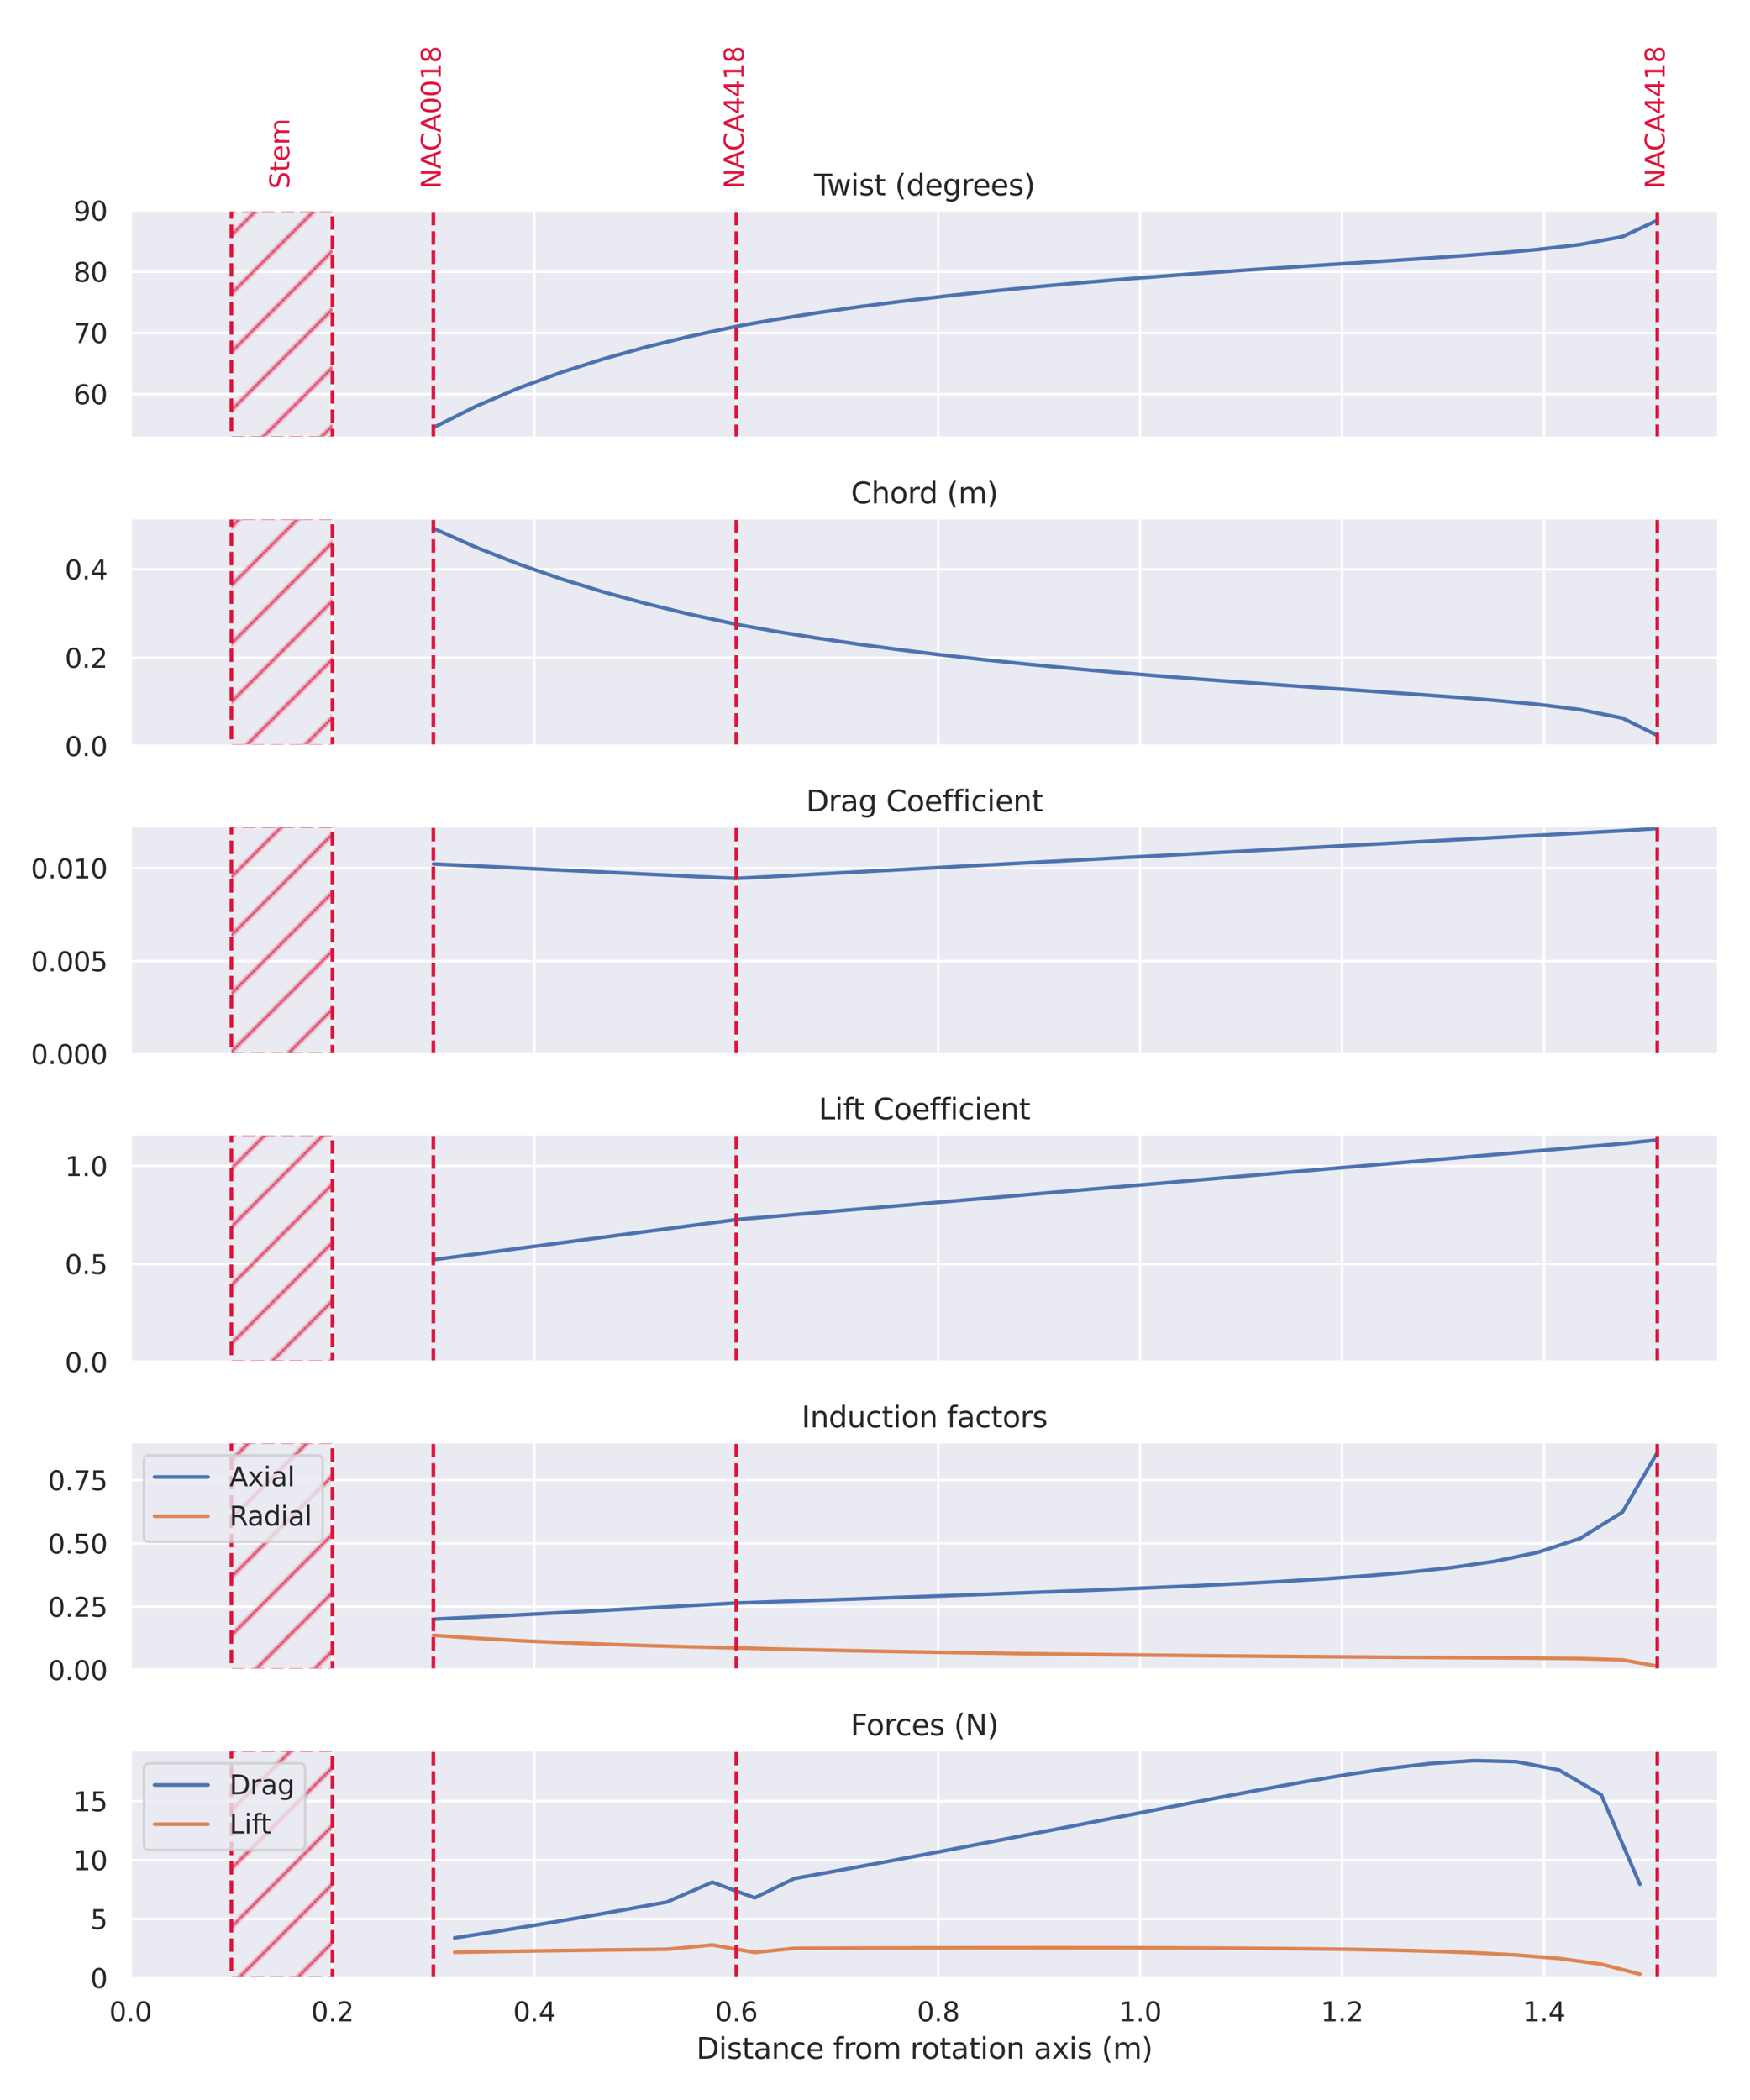 <?xml version="1.0" encoding="utf-8" standalone="no"?>
<!DOCTYPE svg PUBLIC "-//W3C//DTD SVG 1.1//EN"
  "http://www.w3.org/Graphics/SVG/1.1/DTD/svg11.dtd">
<svg xmlns:xlink="http://www.w3.org/1999/xlink" width="720pt" height="864pt" viewBox="0 0 720 864" xmlns="http://www.w3.org/2000/svg" version="1.1">
 <defs>
  <style type="text/css">*{stroke-linejoin: round; stroke-linecap: butt}</style>
 </defs>
 <g id="figure_1">
  <g id="patch_1">
   <path d="M 0 864 
L 720 864 
L 720 0 
L 0 0 
z
" style="fill: #ffffff"/>
  </g>
  <g id="axes_1">
   <g id="patch_2">
    <path d="M 53.69 180.194 
L 707.04 180.194 
L 707.04 86.4 
L 53.69 86.4 
z
" style="fill: #eaeaf2"/>
   </g>
   <g id="matplotlib.axis_1">
    <g id="xtick_1">
     <g id="line2d_1">
      <path d="M 53.69 180.194 
L 53.69 86.4 
" clip-path="url(#p7938662414)" style="fill: none; stroke: #ffffff; stroke-linecap: round"/>
     </g>
    </g>
    <g id="xtick_2">
     <g id="line2d_2">
      <path d="M 136.772 180.194 
L 136.772 86.4 
" clip-path="url(#p7938662414)" style="fill: none; stroke: #ffffff; stroke-linecap: round"/>
     </g>
    </g>
    <g id="xtick_3">
     <g id="line2d_3">
      <path d="M 219.853 180.194 
L 219.853 86.4 
" clip-path="url(#p7938662414)" style="fill: none; stroke: #ffffff; stroke-linecap: round"/>
     </g>
    </g>
    <g id="xtick_4">
     <g id="line2d_4">
      <path d="M 302.935 180.194 
L 302.935 86.4 
" clip-path="url(#p7938662414)" style="fill: none; stroke: #ffffff; stroke-linecap: round"/>
     </g>
    </g>
    <g id="xtick_5">
     <g id="line2d_5">
      <path d="M 386.017 180.194 
L 386.017 86.4 
" clip-path="url(#p7938662414)" style="fill: none; stroke: #ffffff; stroke-linecap: round"/>
     </g>
    </g>
    <g id="xtick_6">
     <g id="line2d_6">
      <path d="M 469.098 180.194 
L 469.098 86.4 
" clip-path="url(#p7938662414)" style="fill: none; stroke: #ffffff; stroke-linecap: round"/>
     </g>
    </g>
    <g id="xtick_7">
     <g id="line2d_7">
      <path d="M 552.18 180.194 
L 552.18 86.4 
" clip-path="url(#p7938662414)" style="fill: none; stroke: #ffffff; stroke-linecap: round"/>
     </g>
    </g>
    <g id="xtick_8">
     <g id="line2d_8">
      <path d="M 635.261 180.194 
L 635.261 86.4 
" clip-path="url(#p7938662414)" style="fill: none; stroke: #ffffff; stroke-linecap: round"/>
     </g>
    </g>
   </g>
   <g id="matplotlib.axis_2">
    <g id="ytick_1">
     <g id="line2d_9">
      <path d="M 53.69 162.154 
L 707.04 162.154 
" clip-path="url(#p7938662414)" style="fill: none; stroke: #ffffff; stroke-linecap: round"/>
     </g>
     <g id="text_1">
      <!-- 60 -->
      <g style="fill: #262626" transform="translate(30.192 166.333) scale(0.11 -0.11)">
       <defs>
        <path id="DejaVuSans-36" d="M 2113 2584 
Q 1688 2584 1439 2293 
Q 1191 2003 1191 1497 
Q 1191 994 1439 701 
Q 1688 409 2113 409 
Q 2538 409 2786 701 
Q 3034 994 3034 1497 
Q 3034 2003 2786 2293 
Q 2538 2584 2113 2584 
z
M 3366 4563 
L 3366 3988 
Q 3128 4100 2886 4159 
Q 2644 4219 2406 4219 
Q 1781 4219 1451 3797 
Q 1122 3375 1075 2522 
Q 1259 2794 1537 2939 
Q 1816 3084 2150 3084 
Q 2853 3084 3261 2657 
Q 3669 2231 3669 1497 
Q 3669 778 3244 343 
Q 2819 -91 2113 -91 
Q 1303 -91 875 529 
Q 447 1150 447 2328 
Q 447 3434 972 4092 
Q 1497 4750 2381 4750 
Q 2619 4750 2861 4703 
Q 3103 4656 3366 4563 
z
" transform="scale(0.016)"/>
        <path id="DejaVuSans-30" d="M 2034 4250 
Q 1547 4250 1301 3770 
Q 1056 3291 1056 2328 
Q 1056 1369 1301 889 
Q 1547 409 2034 409 
Q 2525 409 2770 889 
Q 3016 1369 3016 2328 
Q 3016 3291 2770 3770 
Q 2525 4250 2034 4250 
z
M 2034 4750 
Q 2819 4750 3233 4129 
Q 3647 3509 3647 2328 
Q 3647 1150 3233 529 
Q 2819 -91 2034 -91 
Q 1250 -91 836 529 
Q 422 1150 422 2328 
Q 422 3509 836 4129 
Q 1250 4750 2034 4750 
z
" transform="scale(0.016)"/>
       </defs>
       <use xlink:href="#DejaVuSans-36"/>
       <use xlink:href="#DejaVuSans-30" x="63.623"/>
      </g>
     </g>
    </g>
    <g id="ytick_2">
     <g id="line2d_10">
      <path d="M 53.69 136.977 
L 707.04 136.977 
" clip-path="url(#p7938662414)" style="fill: none; stroke: #ffffff; stroke-linecap: round"/>
     </g>
     <g id="text_2">
      <!-- 70 -->
      <g style="fill: #262626" transform="translate(30.192 141.156) scale(0.11 -0.11)">
       <defs>
        <path id="DejaVuSans-37" d="M 525 4666 
L 3525 4666 
L 3525 4397 
L 1831 0 
L 1172 0 
L 2766 4134 
L 525 4134 
L 525 4666 
z
" transform="scale(0.016)"/>
       </defs>
       <use xlink:href="#DejaVuSans-37"/>
       <use xlink:href="#DejaVuSans-30" x="63.623"/>
      </g>
     </g>
    </g>
    <g id="ytick_3">
     <g id="line2d_11">
      <path d="M 53.69 111.799 
L 707.04 111.799 
" clip-path="url(#p7938662414)" style="fill: none; stroke: #ffffff; stroke-linecap: round"/>
     </g>
     <g id="text_3">
      <!-- 80 -->
      <g style="fill: #262626" transform="translate(30.192 115.979) scale(0.11 -0.11)">
       <defs>
        <path id="DejaVuSans-38" d="M 2034 2216 
Q 1584 2216 1326 1975 
Q 1069 1734 1069 1313 
Q 1069 891 1326 650 
Q 1584 409 2034 409 
Q 2484 409 2743 651 
Q 3003 894 3003 1313 
Q 3003 1734 2745 1975 
Q 2488 2216 2034 2216 
z
M 1403 2484 
Q 997 2584 770 2862 
Q 544 3141 544 3541 
Q 544 4100 942 4425 
Q 1341 4750 2034 4750 
Q 2731 4750 3128 4425 
Q 3525 4100 3525 3541 
Q 3525 3141 3298 2862 
Q 3072 2584 2669 2484 
Q 3125 2378 3379 2068 
Q 3634 1759 3634 1313 
Q 3634 634 3220 271 
Q 2806 -91 2034 -91 
Q 1263 -91 848 271 
Q 434 634 434 1313 
Q 434 1759 690 2068 
Q 947 2378 1403 2484 
z
M 1172 3481 
Q 1172 3119 1398 2916 
Q 1625 2713 2034 2713 
Q 2441 2713 2670 2916 
Q 2900 3119 2900 3481 
Q 2900 3844 2670 4047 
Q 2441 4250 2034 4250 
Q 1625 4250 1398 4047 
Q 1172 3844 1172 3481 
z
" transform="scale(0.016)"/>
       </defs>
       <use xlink:href="#DejaVuSans-38"/>
       <use xlink:href="#DejaVuSans-30" x="63.623"/>
      </g>
     </g>
    </g>
    <g id="ytick_4">
     <g id="line2d_12">
      <path d="M 53.69 86.622 
L 707.04 86.622 
" clip-path="url(#p7938662414)" style="fill: none; stroke: #ffffff; stroke-linecap: round"/>
     </g>
     <g id="text_4">
      <!-- 90 -->
      <g style="fill: #262626" transform="translate(30.192 90.801) scale(0.11 -0.11)">
       <defs>
        <path id="DejaVuSans-39" d="M 703 97 
L 703 672 
Q 941 559 1184 500 
Q 1428 441 1663 441 
Q 2288 441 2617 861 
Q 2947 1281 2994 2138 
Q 2813 1869 2534 1725 
Q 2256 1581 1919 1581 
Q 1219 1581 811 2004 
Q 403 2428 403 3163 
Q 403 3881 828 4315 
Q 1253 4750 1959 4750 
Q 2769 4750 3195 4129 
Q 3622 3509 3622 2328 
Q 3622 1225 3098 567 
Q 2575 -91 1691 -91 
Q 1453 -91 1209 -44 
Q 966 3 703 97 
z
M 1959 2075 
Q 2384 2075 2632 2365 
Q 2881 2656 2881 3163 
Q 2881 3666 2632 3958 
Q 2384 4250 1959 4250 
Q 1534 4250 1286 3958 
Q 1038 3666 1038 3163 
Q 1038 2656 1286 2365 
Q 1534 2075 1959 2075 
z
" transform="scale(0.016)"/>
       </defs>
       <use xlink:href="#DejaVuSans-39"/>
       <use xlink:href="#DejaVuSans-30" x="63.623"/>
      </g>
     </g>
    </g>
   </g>
   <g id="patch_3">
    <path d="M 95.231 180.194 
L 136.772 180.194 
L 136.772 86.4 
L 95.231 86.4 
z
" clip-path="url(#p7938662414)" style="fill: url(#h5fc568285a); stroke-dasharray: 5.55,2.4; stroke-dashoffset: 0; stroke: #dc143c; stroke-width: 1.5; stroke-linejoin: miter"/>
   </g>
   <g id="line2d_13">
    <path d="M 178.312 175.93 
L 195.785 167.192 
L 213.258 159.713 
L 230.73 153.271 
L 248.203 147.685 
L 265.676 142.81 
L 283.148 138.526 
L 302.935 134.269 
L 318.094 131.587 
L 335.566 128.796 
L 353.039 126.282 
L 370.512 124.006 
L 387.984 121.935 
L 405.457 120.043 
L 422.929 118.306 
L 440.402 116.704 
L 457.875 115.218 
L 475.347 113.832 
L 492.82 112.53 
L 510.293 111.298 
L 527.765 110.12 
L 545.238 108.977 
L 562.711 107.849 
L 580.183 106.708 
L 597.656 105.513 
L 615.129 104.201 
L 632.601 102.657 
L 650.074 100.626 
L 667.547 97.343 
L 681.862 90.663 
" clip-path="url(#p7938662414)" style="fill: none; stroke: #4c72b0; stroke-width: 1.5; stroke-linecap: round"/>
   </g>
   <g id="line2d_14">
    <path d="M 178.312 180.194 
L 178.312 86.4 
" clip-path="url(#p7938662414)" style="fill: none; stroke-dasharray: 5.55,2.4; stroke-dashoffset: 0; stroke: #dc143c; stroke-width: 1.5"/>
   </g>
   <g id="line2d_15">
    <path d="M 302.935 180.194 
L 302.935 86.4 
" clip-path="url(#p7938662414)" style="fill: none; stroke-dasharray: 5.55,2.4; stroke-dashoffset: 0; stroke: #dc143c; stroke-width: 1.5"/>
   </g>
   <g id="line2d_16">
    <path d="M 681.862 180.194 
L 681.862 86.4 
" clip-path="url(#p7938662414)" style="fill: none; stroke-dasharray: 5.55,2.4; stroke-dashoffset: 0; stroke: #dc143c; stroke-width: 1.5"/>
   </g>
   <g id="patch_4">
    <path d="M 53.69 180.194 
L 53.69 86.4 
" style="fill: none; stroke: #ffffff; stroke-width: 1.25; stroke-linejoin: miter; stroke-linecap: square"/>
   </g>
   <g id="patch_5">
    <path d="M 707.04 180.194 
L 707.04 86.4 
" style="fill: none; stroke: #ffffff; stroke-width: 1.25; stroke-linejoin: miter; stroke-linecap: square"/>
   </g>
   <g id="patch_6">
    <path d="M 53.69 180.194 
L 707.04 180.194 
" style="fill: none; stroke: #ffffff; stroke-width: 1.25; stroke-linejoin: miter; stroke-linecap: square"/>
   </g>
   <g id="patch_7">
    <path d="M 53.69 86.4 
L 707.04 86.4 
" style="fill: none; stroke: #ffffff; stroke-width: 1.25; stroke-linejoin: miter; stroke-linecap: square"/>
   </g>
   <g id="text_5">
    <!-- Twist (degrees) -->
    <g style="fill: #262626" transform="translate(334.899 80.4) scale(0.12 -0.12)">
     <defs>
      <path id="DejaVuSans-54" d="M -19 4666 
L 3928 4666 
L 3928 4134 
L 2272 4134 
L 2272 0 
L 1638 0 
L 1638 4134 
L -19 4134 
L -19 4666 
z
" transform="scale(0.016)"/>
      <path id="DejaVuSans-77" d="M 269 3500 
L 844 3500 
L 1563 769 
L 2278 3500 
L 2956 3500 
L 3675 769 
L 4391 3500 
L 4966 3500 
L 4050 0 
L 3372 0 
L 2619 2869 
L 1863 0 
L 1184 0 
L 269 3500 
z
" transform="scale(0.016)"/>
      <path id="DejaVuSans-69" d="M 603 3500 
L 1178 3500 
L 1178 0 
L 603 0 
L 603 3500 
z
M 603 4863 
L 1178 4863 
L 1178 4134 
L 603 4134 
L 603 4863 
z
" transform="scale(0.016)"/>
      <path id="DejaVuSans-73" d="M 2834 3397 
L 2834 2853 
Q 2591 2978 2328 3040 
Q 2066 3103 1784 3103 
Q 1356 3103 1142 2972 
Q 928 2841 928 2578 
Q 928 2378 1081 2264 
Q 1234 2150 1697 2047 
L 1894 2003 
Q 2506 1872 2764 1633 
Q 3022 1394 3022 966 
Q 3022 478 2636 193 
Q 2250 -91 1575 -91 
Q 1294 -91 989 -36 
Q 684 19 347 128 
L 347 722 
Q 666 556 975 473 
Q 1284 391 1588 391 
Q 1994 391 2212 530 
Q 2431 669 2431 922 
Q 2431 1156 2273 1281 
Q 2116 1406 1581 1522 
L 1381 1569 
Q 847 1681 609 1914 
Q 372 2147 372 2553 
Q 372 3047 722 3315 
Q 1072 3584 1716 3584 
Q 2034 3584 2315 3537 
Q 2597 3491 2834 3397 
z
" transform="scale(0.016)"/>
      <path id="DejaVuSans-74" d="M 1172 4494 
L 1172 3500 
L 2356 3500 
L 2356 3053 
L 1172 3053 
L 1172 1153 
Q 1172 725 1289 603 
Q 1406 481 1766 481 
L 2356 481 
L 2356 0 
L 1766 0 
Q 1100 0 847 248 
Q 594 497 594 1153 
L 594 3053 
L 172 3053 
L 172 3500 
L 594 3500 
L 594 4494 
L 1172 4494 
z
" transform="scale(0.016)"/>
      <path id="DejaVuSans-20" transform="scale(0.016)"/>
      <path id="DejaVuSans-28" d="M 1984 4856 
Q 1566 4138 1362 3434 
Q 1159 2731 1159 2009 
Q 1159 1288 1364 580 
Q 1569 -128 1984 -844 
L 1484 -844 
Q 1016 -109 783 600 
Q 550 1309 550 2009 
Q 550 2706 781 3412 
Q 1013 4119 1484 4856 
L 1984 4856 
z
" transform="scale(0.016)"/>
      <path id="DejaVuSans-64" d="M 2906 2969 
L 2906 4863 
L 3481 4863 
L 3481 0 
L 2906 0 
L 2906 525 
Q 2725 213 2448 61 
Q 2172 -91 1784 -91 
Q 1150 -91 751 415 
Q 353 922 353 1747 
Q 353 2572 751 3078 
Q 1150 3584 1784 3584 
Q 2172 3584 2448 3432 
Q 2725 3281 2906 2969 
z
M 947 1747 
Q 947 1113 1208 752 
Q 1469 391 1925 391 
Q 2381 391 2643 752 
Q 2906 1113 2906 1747 
Q 2906 2381 2643 2742 
Q 2381 3103 1925 3103 
Q 1469 3103 1208 2742 
Q 947 2381 947 1747 
z
" transform="scale(0.016)"/>
      <path id="DejaVuSans-65" d="M 3597 1894 
L 3597 1613 
L 953 1613 
Q 991 1019 1311 708 
Q 1631 397 2203 397 
Q 2534 397 2845 478 
Q 3156 559 3463 722 
L 3463 178 
Q 3153 47 2828 -22 
Q 2503 -91 2169 -91 
Q 1331 -91 842 396 
Q 353 884 353 1716 
Q 353 2575 817 3079 
Q 1281 3584 2069 3584 
Q 2775 3584 3186 3129 
Q 3597 2675 3597 1894 
z
M 3022 2063 
Q 3016 2534 2758 2815 
Q 2500 3097 2075 3097 
Q 1594 3097 1305 2825 
Q 1016 2553 972 2059 
L 3022 2063 
z
" transform="scale(0.016)"/>
      <path id="DejaVuSans-67" d="M 2906 1791 
Q 2906 2416 2648 2759 
Q 2391 3103 1925 3103 
Q 1463 3103 1205 2759 
Q 947 2416 947 1791 
Q 947 1169 1205 825 
Q 1463 481 1925 481 
Q 2391 481 2648 825 
Q 2906 1169 2906 1791 
z
M 3481 434 
Q 3481 -459 3084 -895 
Q 2688 -1331 1869 -1331 
Q 1566 -1331 1297 -1286 
Q 1028 -1241 775 -1147 
L 775 -588 
Q 1028 -725 1275 -790 
Q 1522 -856 1778 -856 
Q 2344 -856 2625 -561 
Q 2906 -266 2906 331 
L 2906 616 
Q 2728 306 2450 153 
Q 2172 0 1784 0 
Q 1141 0 747 490 
Q 353 981 353 1791 
Q 353 2603 747 3093 
Q 1141 3584 1784 3584 
Q 2172 3584 2450 3431 
Q 2728 3278 2906 2969 
L 2906 3500 
L 3481 3500 
L 3481 434 
z
" transform="scale(0.016)"/>
      <path id="DejaVuSans-72" d="M 2631 2963 
Q 2534 3019 2420 3045 
Q 2306 3072 2169 3072 
Q 1681 3072 1420 2755 
Q 1159 2438 1159 1844 
L 1159 0 
L 581 0 
L 581 3500 
L 1159 3500 
L 1159 2956 
Q 1341 3275 1631 3429 
Q 1922 3584 2338 3584 
Q 2397 3584 2469 3576 
Q 2541 3569 2628 3553 
L 2631 2963 
z
" transform="scale(0.016)"/>
      <path id="DejaVuSans-29" d="M 513 4856 
L 1013 4856 
Q 1481 4119 1714 3412 
Q 1947 2706 1947 2009 
Q 1947 1309 1714 600 
Q 1481 -109 1013 -844 
L 513 -844 
Q 928 -128 1133 580 
Q 1338 1288 1338 2009 
Q 1338 2731 1133 3434 
Q 928 4138 513 4856 
z
" transform="scale(0.016)"/>
     </defs>
     <use xlink:href="#DejaVuSans-54"/>
     <use xlink:href="#DejaVuSans-77" x="44.584"/>
     <use xlink:href="#DejaVuSans-69" x="126.371"/>
     <use xlink:href="#DejaVuSans-73" x="154.154"/>
     <use xlink:href="#DejaVuSans-74" x="206.254"/>
     <use xlink:href="#DejaVuSans-20" x="245.463"/>
     <use xlink:href="#DejaVuSans-28" x="277.25"/>
     <use xlink:href="#DejaVuSans-64" x="316.264"/>
     <use xlink:href="#DejaVuSans-65" x="379.74"/>
     <use xlink:href="#DejaVuSans-67" x="441.264"/>
     <use xlink:href="#DejaVuSans-72" x="504.74"/>
     <use xlink:href="#DejaVuSans-65" x="543.604"/>
     <use xlink:href="#DejaVuSans-65" x="605.127"/>
     <use xlink:href="#DejaVuSans-73" x="666.65"/>
     <use xlink:href="#DejaVuSans-29" x="718.75"/>
    </g>
   </g>
  </g>
  <g id="axes_2">
   <g id="patch_8">
    <path d="M 53.69 306.911 
L 707.04 306.911 
L 707.04 213.117 
L 53.69 213.117 
z
" style="fill: #eaeaf2"/>
   </g>
   <g id="matplotlib.axis_3">
    <g id="xtick_9">
     <g id="line2d_17">
      <path d="M 53.69 306.911 
L 53.69 213.117 
" clip-path="url(#p369eed4ab2)" style="fill: none; stroke: #ffffff; stroke-linecap: round"/>
     </g>
    </g>
    <g id="xtick_10">
     <g id="line2d_18">
      <path d="M 136.772 306.911 
L 136.772 213.117 
" clip-path="url(#p369eed4ab2)" style="fill: none; stroke: #ffffff; stroke-linecap: round"/>
     </g>
    </g>
    <g id="xtick_11">
     <g id="line2d_19">
      <path d="M 219.853 306.911 
L 219.853 213.117 
" clip-path="url(#p369eed4ab2)" style="fill: none; stroke: #ffffff; stroke-linecap: round"/>
     </g>
    </g>
    <g id="xtick_12">
     <g id="line2d_20">
      <path d="M 302.935 306.911 
L 302.935 213.117 
" clip-path="url(#p369eed4ab2)" style="fill: none; stroke: #ffffff; stroke-linecap: round"/>
     </g>
    </g>
    <g id="xtick_13">
     <g id="line2d_21">
      <path d="M 386.017 306.911 
L 386.017 213.117 
" clip-path="url(#p369eed4ab2)" style="fill: none; stroke: #ffffff; stroke-linecap: round"/>
     </g>
    </g>
    <g id="xtick_14">
     <g id="line2d_22">
      <path d="M 469.098 306.911 
L 469.098 213.117 
" clip-path="url(#p369eed4ab2)" style="fill: none; stroke: #ffffff; stroke-linecap: round"/>
     </g>
    </g>
    <g id="xtick_15">
     <g id="line2d_23">
      <path d="M 552.18 306.911 
L 552.18 213.117 
" clip-path="url(#p369eed4ab2)" style="fill: none; stroke: #ffffff; stroke-linecap: round"/>
     </g>
    </g>
    <g id="xtick_16">
     <g id="line2d_24">
      <path d="M 635.261 306.911 
L 635.261 213.117 
" clip-path="url(#p369eed4ab2)" style="fill: none; stroke: #ffffff; stroke-linecap: round"/>
     </g>
    </g>
   </g>
   <g id="matplotlib.axis_4">
    <g id="ytick_5">
     <g id="line2d_25">
      <path d="M 53.69 306.911 
L 707.04 306.911 
" clip-path="url(#p369eed4ab2)" style="fill: none; stroke: #ffffff; stroke-linecap: round"/>
     </g>
     <g id="text_6">
      <!-- 0.0 -->
      <g style="fill: #262626" transform="translate(26.697 311.09) scale(0.11 -0.11)">
       <defs>
        <path id="DejaVuSans-2e" d="M 684 794 
L 1344 794 
L 1344 0 
L 684 0 
L 684 794 
z
" transform="scale(0.016)"/>
       </defs>
       <use xlink:href="#DejaVuSans-30"/>
       <use xlink:href="#DejaVuSans-2e" x="63.623"/>
       <use xlink:href="#DejaVuSans-30" x="95.41"/>
      </g>
     </g>
    </g>
    <g id="ytick_6">
     <g id="line2d_26">
      <path d="M 53.69 270.557 
L 707.04 270.557 
" clip-path="url(#p369eed4ab2)" style="fill: none; stroke: #ffffff; stroke-linecap: round"/>
     </g>
     <g id="text_7">
      <!-- 0.2 -->
      <g style="fill: #262626" transform="translate(26.697 274.736) scale(0.11 -0.11)">
       <defs>
        <path id="DejaVuSans-32" d="M 1228 531 
L 3431 531 
L 3431 0 
L 469 0 
L 469 531 
Q 828 903 1448 1529 
Q 2069 2156 2228 2338 
Q 2531 2678 2651 2914 
Q 2772 3150 2772 3378 
Q 2772 3750 2511 3984 
Q 2250 4219 1831 4219 
Q 1534 4219 1204 4116 
Q 875 4013 500 3803 
L 500 4441 
Q 881 4594 1212 4672 
Q 1544 4750 1819 4750 
Q 2544 4750 2975 4387 
Q 3406 4025 3406 3419 
Q 3406 3131 3298 2873 
Q 3191 2616 2906 2266 
Q 2828 2175 2409 1742 
Q 1991 1309 1228 531 
z
" transform="scale(0.016)"/>
       </defs>
       <use xlink:href="#DejaVuSans-30"/>
       <use xlink:href="#DejaVuSans-2e" x="63.623"/>
       <use xlink:href="#DejaVuSans-32" x="95.41"/>
      </g>
     </g>
    </g>
    <g id="ytick_7">
     <g id="line2d_27">
      <path d="M 53.69 234.203 
L 707.04 234.203 
" clip-path="url(#p369eed4ab2)" style="fill: none; stroke: #ffffff; stroke-linecap: round"/>
     </g>
     <g id="text_8">
      <!-- 0.4 -->
      <g style="fill: #262626" transform="translate(26.697 238.382) scale(0.11 -0.11)">
       <defs>
        <path id="DejaVuSans-34" d="M 2419 4116 
L 825 1625 
L 2419 1625 
L 2419 4116 
z
M 2253 4666 
L 3047 4666 
L 3047 1625 
L 3713 1625 
L 3713 1100 
L 3047 1100 
L 3047 0 
L 2419 0 
L 2419 1100 
L 313 1100 
L 313 1709 
L 2253 4666 
z
" transform="scale(0.016)"/>
       </defs>
       <use xlink:href="#DejaVuSans-30"/>
       <use xlink:href="#DejaVuSans-2e" x="63.623"/>
       <use xlink:href="#DejaVuSans-34" x="95.41"/>
      </g>
     </g>
    </g>
   </g>
   <g id="patch_9">
    <path d="M 95.231 306.911 
L 136.772 306.911 
L 136.772 213.117 
L 95.231 213.117 
z
" clip-path="url(#p369eed4ab2)" style="fill: url(#h5fc568285a); stroke-dasharray: 5.55,2.4; stroke-dashoffset: 0; stroke: #dc143c; stroke-width: 1.5; stroke-linejoin: miter"/>
   </g>
   <g id="line2d_28">
    <path d="M 178.312 217.378 
L 195.785 225.148 
L 213.258 232.039 
L 230.73 238.136 
L 248.203 243.534 
L 265.676 248.324 
L 283.148 252.588 
L 302.935 256.872 
L 318.094 259.594 
L 335.566 262.444 
L 353.039 265.026 
L 370.512 267.374 
L 387.984 269.518 
L 405.457 271.484 
L 422.929 273.295 
L 440.402 274.97 
L 457.875 276.527 
L 475.347 277.982 
L 492.82 279.35 
L 510.293 280.647 
L 527.765 281.89 
L 545.238 283.097 
L 562.711 284.289 
L 580.183 285.498 
L 597.656 286.764 
L 615.129 288.156 
L 632.601 289.797 
L 650.074 291.957 
L 667.547 295.455 
L 681.862 302.589 
" clip-path="url(#p369eed4ab2)" style="fill: none; stroke: #4c72b0; stroke-width: 1.5; stroke-linecap: round"/>
   </g>
   <g id="line2d_29">
    <path d="M 178.312 306.911 
L 178.312 213.117 
" clip-path="url(#p369eed4ab2)" style="fill: none; stroke-dasharray: 5.55,2.4; stroke-dashoffset: 0; stroke: #dc143c; stroke-width: 1.5"/>
   </g>
   <g id="line2d_30">
    <path d="M 302.935 306.911 
L 302.935 213.117 
" clip-path="url(#p369eed4ab2)" style="fill: none; stroke-dasharray: 5.55,2.4; stroke-dashoffset: 0; stroke: #dc143c; stroke-width: 1.5"/>
   </g>
   <g id="line2d_31">
    <path d="M 681.862 306.911 
L 681.862 213.117 
" clip-path="url(#p369eed4ab2)" style="fill: none; stroke-dasharray: 5.55,2.4; stroke-dashoffset: 0; stroke: #dc143c; stroke-width: 1.5"/>
   </g>
   <g id="patch_10">
    <path d="M 53.69 306.911 
L 53.69 213.117 
" style="fill: none; stroke: #ffffff; stroke-width: 1.25; stroke-linejoin: miter; stroke-linecap: square"/>
   </g>
   <g id="patch_11">
    <path d="M 707.04 306.911 
L 707.04 213.117 
" style="fill: none; stroke: #ffffff; stroke-width: 1.25; stroke-linejoin: miter; stroke-linecap: square"/>
   </g>
   <g id="patch_12">
    <path d="M 53.69 306.911 
L 707.04 306.911 
" style="fill: none; stroke: #ffffff; stroke-width: 1.25; stroke-linejoin: miter; stroke-linecap: square"/>
   </g>
   <g id="patch_13">
    <path d="M 53.69 213.117 
L 707.04 213.117 
" style="fill: none; stroke: #ffffff; stroke-width: 1.25; stroke-linejoin: miter; stroke-linecap: square"/>
   </g>
   <g id="text_9">
    <!-- Chord (m) -->
    <g style="fill: #262626" transform="translate(350.098 207.117) scale(0.12 -0.12)">
     <defs>
      <path id="DejaVuSans-43" d="M 4122 4306 
L 4122 3641 
Q 3803 3938 3442 4084 
Q 3081 4231 2675 4231 
Q 1875 4231 1450 3742 
Q 1025 3253 1025 2328 
Q 1025 1406 1450 917 
Q 1875 428 2675 428 
Q 3081 428 3442 575 
Q 3803 722 4122 1019 
L 4122 359 
Q 3791 134 3420 21 
Q 3050 -91 2638 -91 
Q 1578 -91 968 557 
Q 359 1206 359 2328 
Q 359 3453 968 4101 
Q 1578 4750 2638 4750 
Q 3056 4750 3426 4639 
Q 3797 4528 4122 4306 
z
" transform="scale(0.016)"/>
      <path id="DejaVuSans-68" d="M 3513 2113 
L 3513 0 
L 2938 0 
L 2938 2094 
Q 2938 2591 2744 2837 
Q 2550 3084 2163 3084 
Q 1697 3084 1428 2787 
Q 1159 2491 1159 1978 
L 1159 0 
L 581 0 
L 581 4863 
L 1159 4863 
L 1159 2956 
Q 1366 3272 1645 3428 
Q 1925 3584 2291 3584 
Q 2894 3584 3203 3211 
Q 3513 2838 3513 2113 
z
" transform="scale(0.016)"/>
      <path id="DejaVuSans-6f" d="M 1959 3097 
Q 1497 3097 1228 2736 
Q 959 2375 959 1747 
Q 959 1119 1226 758 
Q 1494 397 1959 397 
Q 2419 397 2687 759 
Q 2956 1122 2956 1747 
Q 2956 2369 2687 2733 
Q 2419 3097 1959 3097 
z
M 1959 3584 
Q 2709 3584 3137 3096 
Q 3566 2609 3566 1747 
Q 3566 888 3137 398 
Q 2709 -91 1959 -91 
Q 1206 -91 779 398 
Q 353 888 353 1747 
Q 353 2609 779 3096 
Q 1206 3584 1959 3584 
z
" transform="scale(0.016)"/>
      <path id="DejaVuSans-6d" d="M 3328 2828 
Q 3544 3216 3844 3400 
Q 4144 3584 4550 3584 
Q 5097 3584 5394 3201 
Q 5691 2819 5691 2113 
L 5691 0 
L 5113 0 
L 5113 2094 
Q 5113 2597 4934 2840 
Q 4756 3084 4391 3084 
Q 3944 3084 3684 2787 
Q 3425 2491 3425 1978 
L 3425 0 
L 2847 0 
L 2847 2094 
Q 2847 2600 2669 2842 
Q 2491 3084 2119 3084 
Q 1678 3084 1418 2786 
Q 1159 2488 1159 1978 
L 1159 0 
L 581 0 
L 581 3500 
L 1159 3500 
L 1159 2956 
Q 1356 3278 1631 3431 
Q 1906 3584 2284 3584 
Q 2666 3584 2933 3390 
Q 3200 3197 3328 2828 
z
" transform="scale(0.016)"/>
     </defs>
     <use xlink:href="#DejaVuSans-43"/>
     <use xlink:href="#DejaVuSans-68" x="69.824"/>
     <use xlink:href="#DejaVuSans-6f" x="133.203"/>
     <use xlink:href="#DejaVuSans-72" x="194.385"/>
     <use xlink:href="#DejaVuSans-64" x="233.748"/>
     <use xlink:href="#DejaVuSans-20" x="297.225"/>
     <use xlink:href="#DejaVuSans-28" x="329.012"/>
     <use xlink:href="#DejaVuSans-6d" x="368.025"/>
     <use xlink:href="#DejaVuSans-29" x="465.438"/>
    </g>
   </g>
  </g>
  <g id="axes_3">
   <g id="patch_14">
    <path d="M 53.69 433.628 
L 707.04 433.628 
L 707.04 339.835 
L 53.69 339.835 
z
" style="fill: #eaeaf2"/>
   </g>
   <g id="matplotlib.axis_5">
    <g id="xtick_17">
     <g id="line2d_32">
      <path d="M 53.69 433.628 
L 53.69 339.835 
" clip-path="url(#p714d6a880e)" style="fill: none; stroke: #ffffff; stroke-linecap: round"/>
     </g>
    </g>
    <g id="xtick_18">
     <g id="line2d_33">
      <path d="M 136.772 433.628 
L 136.772 339.835 
" clip-path="url(#p714d6a880e)" style="fill: none; stroke: #ffffff; stroke-linecap: round"/>
     </g>
    </g>
    <g id="xtick_19">
     <g id="line2d_34">
      <path d="M 219.853 433.628 
L 219.853 339.835 
" clip-path="url(#p714d6a880e)" style="fill: none; stroke: #ffffff; stroke-linecap: round"/>
     </g>
    </g>
    <g id="xtick_20">
     <g id="line2d_35">
      <path d="M 302.935 433.628 
L 302.935 339.835 
" clip-path="url(#p714d6a880e)" style="fill: none; stroke: #ffffff; stroke-linecap: round"/>
     </g>
    </g>
    <g id="xtick_21">
     <g id="line2d_36">
      <path d="M 386.017 433.628 
L 386.017 339.835 
" clip-path="url(#p714d6a880e)" style="fill: none; stroke: #ffffff; stroke-linecap: round"/>
     </g>
    </g>
    <g id="xtick_22">
     <g id="line2d_37">
      <path d="M 469.098 433.628 
L 469.098 339.835 
" clip-path="url(#p714d6a880e)" style="fill: none; stroke: #ffffff; stroke-linecap: round"/>
     </g>
    </g>
    <g id="xtick_23">
     <g id="line2d_38">
      <path d="M 552.18 433.628 
L 552.18 339.835 
" clip-path="url(#p714d6a880e)" style="fill: none; stroke: #ffffff; stroke-linecap: round"/>
     </g>
    </g>
    <g id="xtick_24">
     <g id="line2d_39">
      <path d="M 635.261 433.628 
L 635.261 339.835 
" clip-path="url(#p714d6a880e)" style="fill: none; stroke: #ffffff; stroke-linecap: round"/>
     </g>
    </g>
   </g>
   <g id="matplotlib.axis_6">
    <g id="ytick_8">
     <g id="line2d_40">
      <path d="M 53.69 433.628 
L 707.04 433.628 
" clip-path="url(#p714d6a880e)" style="fill: none; stroke: #ffffff; stroke-linecap: round"/>
     </g>
     <g id="text_10">
      <!-- 0.000 -->
      <g style="fill: #262626" transform="translate(12.699 437.807) scale(0.11 -0.11)">
       <use xlink:href="#DejaVuSans-30"/>
       <use xlink:href="#DejaVuSans-2e" x="63.623"/>
       <use xlink:href="#DejaVuSans-30" x="95.41"/>
       <use xlink:href="#DejaVuSans-30" x="159.033"/>
       <use xlink:href="#DejaVuSans-30" x="222.656"/>
      </g>
     </g>
    </g>
    <g id="ytick_9">
     <g id="line2d_41">
      <path d="M 53.69 395.421 
L 707.04 395.421 
" clip-path="url(#p714d6a880e)" style="fill: none; stroke: #ffffff; stroke-linecap: round"/>
     </g>
     <g id="text_11">
      <!-- 0.005 -->
      <g style="fill: #262626" transform="translate(12.699 399.601) scale(0.11 -0.11)">
       <defs>
        <path id="DejaVuSans-35" d="M 691 4666 
L 3169 4666 
L 3169 4134 
L 1269 4134 
L 1269 2991 
Q 1406 3038 1543 3061 
Q 1681 3084 1819 3084 
Q 2600 3084 3056 2656 
Q 3513 2228 3513 1497 
Q 3513 744 3044 326 
Q 2575 -91 1722 -91 
Q 1428 -91 1123 -41 
Q 819 9 494 109 
L 494 744 
Q 775 591 1075 516 
Q 1375 441 1709 441 
Q 2250 441 2565 725 
Q 2881 1009 2881 1497 
Q 2881 1984 2565 2268 
Q 2250 2553 1709 2553 
Q 1456 2553 1204 2497 
Q 953 2441 691 2322 
L 691 4666 
z
" transform="scale(0.016)"/>
       </defs>
       <use xlink:href="#DejaVuSans-30"/>
       <use xlink:href="#DejaVuSans-2e" x="63.623"/>
       <use xlink:href="#DejaVuSans-30" x="95.41"/>
       <use xlink:href="#DejaVuSans-30" x="159.033"/>
       <use xlink:href="#DejaVuSans-35" x="222.656"/>
      </g>
     </g>
    </g>
    <g id="ytick_10">
     <g id="line2d_42">
      <path d="M 53.69 357.215 
L 707.04 357.215 
" clip-path="url(#p714d6a880e)" style="fill: none; stroke: #ffffff; stroke-linecap: round"/>
     </g>
     <g id="text_12">
      <!-- 0.010 -->
      <g style="fill: #262626" transform="translate(12.699 361.394) scale(0.11 -0.11)">
       <defs>
        <path id="DejaVuSans-31" d="M 794 531 
L 1825 531 
L 1825 4091 
L 703 3866 
L 703 4441 
L 1819 4666 
L 2450 4666 
L 2450 531 
L 3481 531 
L 3481 0 
L 794 0 
L 794 531 
z
" transform="scale(0.016)"/>
       </defs>
       <use xlink:href="#DejaVuSans-30"/>
       <use xlink:href="#DejaVuSans-2e" x="63.623"/>
       <use xlink:href="#DejaVuSans-30" x="95.41"/>
       <use xlink:href="#DejaVuSans-31" x="159.033"/>
       <use xlink:href="#DejaVuSans-30" x="222.656"/>
      </g>
     </g>
    </g>
   </g>
   <g id="patch_15">
    <path d="M 95.231 433.628 
L 136.772 433.628 
L 136.772 339.835 
L 95.231 339.835 
z
" clip-path="url(#p714d6a880e)" style="fill: url(#h5fc568285a); stroke-dasharray: 5.55,2.4; stroke-dashoffset: 0; stroke: #dc143c; stroke-width: 1.5; stroke-linejoin: miter"/>
   </g>
   <g id="line2d_43">
    <path d="M 178.312 355.457 
L 195.785 356.293 
L 213.258 357.129 
L 230.73 357.964 
L 248.203 358.8 
L 265.676 359.636 
L 283.148 360.471 
L 302.935 361.418 
L 318.094 360.602 
L 335.566 359.662 
L 353.039 358.722 
L 370.512 357.782 
L 387.984 356.842 
L 405.457 355.902 
L 422.929 354.962 
L 440.402 354.022 
L 457.875 353.082 
L 475.347 352.142 
L 492.82 351.202 
L 510.293 350.262 
L 527.765 349.322 
L 545.238 348.382 
L 562.711 347.442 
L 580.183 346.502 
L 597.656 345.562 
L 615.129 344.622 
L 632.601 343.682 
L 650.074 342.742 
L 667.547 341.802 
L 681.862 340.862 
" clip-path="url(#p714d6a880e)" style="fill: none; stroke: #4c72b0; stroke-width: 1.5; stroke-linecap: round"/>
   </g>
   <g id="line2d_44">
    <path d="M 178.312 433.628 
L 178.312 339.835 
" clip-path="url(#p714d6a880e)" style="fill: none; stroke-dasharray: 5.55,2.4; stroke-dashoffset: 0; stroke: #dc143c; stroke-width: 1.5"/>
   </g>
   <g id="line2d_45">
    <path d="M 302.935 433.628 
L 302.935 339.835 
" clip-path="url(#p714d6a880e)" style="fill: none; stroke-dasharray: 5.55,2.4; stroke-dashoffset: 0; stroke: #dc143c; stroke-width: 1.5"/>
   </g>
   <g id="line2d_46">
    <path d="M 681.862 433.628 
L 681.862 339.835 
" clip-path="url(#p714d6a880e)" style="fill: none; stroke-dasharray: 5.55,2.4; stroke-dashoffset: 0; stroke: #dc143c; stroke-width: 1.5"/>
   </g>
   <g id="patch_16">
    <path d="M 53.69 433.628 
L 53.69 339.835 
" style="fill: none; stroke: #ffffff; stroke-width: 1.25; stroke-linejoin: miter; stroke-linecap: square"/>
   </g>
   <g id="patch_17">
    <path d="M 707.04 433.628 
L 707.04 339.835 
" style="fill: none; stroke: #ffffff; stroke-width: 1.25; stroke-linejoin: miter; stroke-linecap: square"/>
   </g>
   <g id="patch_18">
    <path d="M 53.69 433.628 
L 707.04 433.628 
" style="fill: none; stroke: #ffffff; stroke-width: 1.25; stroke-linejoin: miter; stroke-linecap: square"/>
   </g>
   <g id="patch_19">
    <path d="M 53.69 339.835 
L 707.04 339.835 
" style="fill: none; stroke: #ffffff; stroke-width: 1.25; stroke-linejoin: miter; stroke-linecap: square"/>
   </g>
   <g id="text_13">
    <!-- Drag Coefficient -->
    <g style="fill: #262626" transform="translate(331.629 333.835) scale(0.12 -0.12)">
     <defs>
      <path id="DejaVuSans-44" d="M 1259 4147 
L 1259 519 
L 2022 519 
Q 2988 519 3436 956 
Q 3884 1394 3884 2338 
Q 3884 3275 3436 3711 
Q 2988 4147 2022 4147 
L 1259 4147 
z
M 628 4666 
L 1925 4666 
Q 3281 4666 3915 4102 
Q 4550 3538 4550 2338 
Q 4550 1131 3912 565 
Q 3275 0 1925 0 
L 628 0 
L 628 4666 
z
" transform="scale(0.016)"/>
      <path id="DejaVuSans-61" d="M 2194 1759 
Q 1497 1759 1228 1600 
Q 959 1441 959 1056 
Q 959 750 1161 570 
Q 1363 391 1709 391 
Q 2188 391 2477 730 
Q 2766 1069 2766 1631 
L 2766 1759 
L 2194 1759 
z
M 3341 1997 
L 3341 0 
L 2766 0 
L 2766 531 
Q 2569 213 2275 61 
Q 1981 -91 1556 -91 
Q 1019 -91 701 211 
Q 384 513 384 1019 
Q 384 1609 779 1909 
Q 1175 2209 1959 2209 
L 2766 2209 
L 2766 2266 
Q 2766 2663 2505 2880 
Q 2244 3097 1772 3097 
Q 1472 3097 1187 3025 
Q 903 2953 641 2809 
L 641 3341 
Q 956 3463 1253 3523 
Q 1550 3584 1831 3584 
Q 2591 3584 2966 3190 
Q 3341 2797 3341 1997 
z
" transform="scale(0.016)"/>
      <path id="DejaVuSans-66" d="M 2375 4863 
L 2375 4384 
L 1825 4384 
Q 1516 4384 1395 4259 
Q 1275 4134 1275 3809 
L 1275 3500 
L 2222 3500 
L 2222 3053 
L 1275 3053 
L 1275 0 
L 697 0 
L 697 3053 
L 147 3053 
L 147 3500 
L 697 3500 
L 697 3744 
Q 697 4328 969 4595 
Q 1241 4863 1831 4863 
L 2375 4863 
z
" transform="scale(0.016)"/>
      <path id="DejaVuSans-63" d="M 3122 3366 
L 3122 2828 
Q 2878 2963 2633 3030 
Q 2388 3097 2138 3097 
Q 1578 3097 1268 2742 
Q 959 2388 959 1747 
Q 959 1106 1268 751 
Q 1578 397 2138 397 
Q 2388 397 2633 464 
Q 2878 531 3122 666 
L 3122 134 
Q 2881 22 2623 -34 
Q 2366 -91 2075 -91 
Q 1284 -91 818 406 
Q 353 903 353 1747 
Q 353 2603 823 3093 
Q 1294 3584 2113 3584 
Q 2378 3584 2631 3529 
Q 2884 3475 3122 3366 
z
" transform="scale(0.016)"/>
      <path id="DejaVuSans-6e" d="M 3513 2113 
L 3513 0 
L 2938 0 
L 2938 2094 
Q 2938 2591 2744 2837 
Q 2550 3084 2163 3084 
Q 1697 3084 1428 2787 
Q 1159 2491 1159 1978 
L 1159 0 
L 581 0 
L 581 3500 
L 1159 3500 
L 1159 2956 
Q 1366 3272 1645 3428 
Q 1925 3584 2291 3584 
Q 2894 3584 3203 3211 
Q 3513 2838 3513 2113 
z
" transform="scale(0.016)"/>
     </defs>
     <use xlink:href="#DejaVuSans-44"/>
     <use xlink:href="#DejaVuSans-72" x="77.002"/>
     <use xlink:href="#DejaVuSans-61" x="118.115"/>
     <use xlink:href="#DejaVuSans-67" x="179.395"/>
     <use xlink:href="#DejaVuSans-20" x="242.871"/>
     <use xlink:href="#DejaVuSans-43" x="274.658"/>
     <use xlink:href="#DejaVuSans-6f" x="344.482"/>
     <use xlink:href="#DejaVuSans-65" x="405.664"/>
     <use xlink:href="#DejaVuSans-66" x="467.188"/>
     <use xlink:href="#DejaVuSans-66" x="502.393"/>
     <use xlink:href="#DejaVuSans-69" x="537.598"/>
     <use xlink:href="#DejaVuSans-63" x="565.381"/>
     <use xlink:href="#DejaVuSans-69" x="620.361"/>
     <use xlink:href="#DejaVuSans-65" x="648.145"/>
     <use xlink:href="#DejaVuSans-6e" x="709.668"/>
     <use xlink:href="#DejaVuSans-74" x="773.047"/>
    </g>
   </g>
  </g>
  <g id="axes_4">
   <g id="patch_20">
    <path d="M 53.69 560.345 
L 707.04 560.345 
L 707.04 466.552 
L 53.69 466.552 
z
" style="fill: #eaeaf2"/>
   </g>
   <g id="matplotlib.axis_7">
    <g id="xtick_25">
     <g id="line2d_47">
      <path d="M 53.69 560.345 
L 53.69 466.552 
" clip-path="url(#pef42a1f52a)" style="fill: none; stroke: #ffffff; stroke-linecap: round"/>
     </g>
    </g>
    <g id="xtick_26">
     <g id="line2d_48">
      <path d="M 136.772 560.345 
L 136.772 466.552 
" clip-path="url(#pef42a1f52a)" style="fill: none; stroke: #ffffff; stroke-linecap: round"/>
     </g>
    </g>
    <g id="xtick_27">
     <g id="line2d_49">
      <path d="M 219.853 560.345 
L 219.853 466.552 
" clip-path="url(#pef42a1f52a)" style="fill: none; stroke: #ffffff; stroke-linecap: round"/>
     </g>
    </g>
    <g id="xtick_28">
     <g id="line2d_50">
      <path d="M 302.935 560.345 
L 302.935 466.552 
" clip-path="url(#pef42a1f52a)" style="fill: none; stroke: #ffffff; stroke-linecap: round"/>
     </g>
    </g>
    <g id="xtick_29">
     <g id="line2d_51">
      <path d="M 386.017 560.345 
L 386.017 466.552 
" clip-path="url(#pef42a1f52a)" style="fill: none; stroke: #ffffff; stroke-linecap: round"/>
     </g>
    </g>
    <g id="xtick_30">
     <g id="line2d_52">
      <path d="M 469.098 560.345 
L 469.098 466.552 
" clip-path="url(#pef42a1f52a)" style="fill: none; stroke: #ffffff; stroke-linecap: round"/>
     </g>
    </g>
    <g id="xtick_31">
     <g id="line2d_53">
      <path d="M 552.18 560.345 
L 552.18 466.552 
" clip-path="url(#pef42a1f52a)" style="fill: none; stroke: #ffffff; stroke-linecap: round"/>
     </g>
    </g>
    <g id="xtick_32">
     <g id="line2d_54">
      <path d="M 635.261 560.345 
L 635.261 466.552 
" clip-path="url(#pef42a1f52a)" style="fill: none; stroke: #ffffff; stroke-linecap: round"/>
     </g>
    </g>
   </g>
   <g id="matplotlib.axis_8">
    <g id="ytick_11">
     <g id="line2d_55">
      <path d="M 53.69 560.345 
L 707.04 560.345 
" clip-path="url(#pef42a1f52a)" style="fill: none; stroke: #ffffff; stroke-linecap: round"/>
     </g>
     <g id="text_14">
      <!-- 0.0 -->
      <g style="fill: #262626" transform="translate(26.697 564.525) scale(0.11 -0.11)">
       <use xlink:href="#DejaVuSans-30"/>
       <use xlink:href="#DejaVuSans-2e" x="63.623"/>
       <use xlink:href="#DejaVuSans-30" x="95.41"/>
      </g>
     </g>
    </g>
    <g id="ytick_12">
     <g id="line2d_56">
      <path d="M 53.69 520.027 
L 707.04 520.027 
" clip-path="url(#pef42a1f52a)" style="fill: none; stroke: #ffffff; stroke-linecap: round"/>
     </g>
     <g id="text_15">
      <!-- 0.5 -->
      <g style="fill: #262626" transform="translate(26.697 524.206) scale(0.11 -0.11)">
       <use xlink:href="#DejaVuSans-30"/>
       <use xlink:href="#DejaVuSans-2e" x="63.623"/>
       <use xlink:href="#DejaVuSans-35" x="95.41"/>
      </g>
     </g>
    </g>
    <g id="ytick_13">
     <g id="line2d_57">
      <path d="M 53.69 479.708 
L 707.04 479.708 
" clip-path="url(#pef42a1f52a)" style="fill: none; stroke: #ffffff; stroke-linecap: round"/>
     </g>
     <g id="text_16">
      <!-- 1.0 -->
      <g style="fill: #262626" transform="translate(26.697 483.887) scale(0.11 -0.11)">
       <use xlink:href="#DejaVuSans-31"/>
       <use xlink:href="#DejaVuSans-2e" x="63.623"/>
       <use xlink:href="#DejaVuSans-30" x="95.41"/>
      </g>
     </g>
    </g>
   </g>
   <g id="patch_21">
    <path d="M 95.231 560.345 
L 136.772 560.345 
L 136.772 466.552 
L 95.231 466.552 
z
" clip-path="url(#pef42a1f52a)" style="fill: url(#h5fc568285a); stroke-dasharray: 5.55,2.4; stroke-dashoffset: 0; stroke: #dc143c; stroke-width: 1.5; stroke-linejoin: miter"/>
   </g>
   <g id="line2d_58">
    <path d="M 178.312 518.293 
L 195.785 515.978 
L 213.258 513.662 
L 230.73 511.347 
L 248.203 509.031 
L 265.676 506.716 
L 283.148 504.401 
L 302.935 501.779 
L 318.094 500.479 
L 335.566 498.981 
L 353.039 497.482 
L 370.512 495.984 
L 387.984 494.486 
L 405.457 492.988 
L 422.929 491.489 
L 440.402 489.991 
L 457.875 488.493 
L 475.347 486.995 
L 492.82 485.496 
L 510.293 483.998 
L 527.765 482.5 
L 545.238 481.002 
L 562.711 479.503 
L 580.183 478.005 
L 597.656 476.507 
L 615.129 475.009 
L 632.601 473.51 
L 650.074 472.012 
L 667.547 470.514 
L 681.862 469.016 
" clip-path="url(#pef42a1f52a)" style="fill: none; stroke: #4c72b0; stroke-width: 1.5; stroke-linecap: round"/>
   </g>
   <g id="line2d_59">
    <path d="M 178.312 560.345 
L 178.312 466.552 
" clip-path="url(#pef42a1f52a)" style="fill: none; stroke-dasharray: 5.55,2.4; stroke-dashoffset: 0; stroke: #dc143c; stroke-width: 1.5"/>
   </g>
   <g id="line2d_60">
    <path d="M 302.935 560.345 
L 302.935 466.552 
" clip-path="url(#pef42a1f52a)" style="fill: none; stroke-dasharray: 5.55,2.4; stroke-dashoffset: 0; stroke: #dc143c; stroke-width: 1.5"/>
   </g>
   <g id="line2d_61">
    <path d="M 681.862 560.345 
L 681.862 466.552 
" clip-path="url(#pef42a1f52a)" style="fill: none; stroke-dasharray: 5.55,2.4; stroke-dashoffset: 0; stroke: #dc143c; stroke-width: 1.5"/>
   </g>
   <g id="patch_22">
    <path d="M 53.69 560.345 
L 53.69 466.552 
" style="fill: none; stroke: #ffffff; stroke-width: 1.25; stroke-linejoin: miter; stroke-linecap: square"/>
   </g>
   <g id="patch_23">
    <path d="M 707.04 560.345 
L 707.04 466.552 
" style="fill: none; stroke: #ffffff; stroke-width: 1.25; stroke-linejoin: miter; stroke-linecap: square"/>
   </g>
   <g id="patch_24">
    <path d="M 53.69 560.345 
L 707.04 560.345 
" style="fill: none; stroke: #ffffff; stroke-width: 1.25; stroke-linejoin: miter; stroke-linecap: square"/>
   </g>
   <g id="patch_25">
    <path d="M 53.69 466.552 
L 707.04 466.552 
" style="fill: none; stroke: #ffffff; stroke-width: 1.25; stroke-linejoin: miter; stroke-linecap: square"/>
   </g>
   <g id="text_17">
    <!-- Lift Coefficient -->
    <g style="fill: #262626" transform="translate(336.832 460.552) scale(0.12 -0.12)">
     <defs>
      <path id="DejaVuSans-4c" d="M 628 4666 
L 1259 4666 
L 1259 531 
L 3531 531 
L 3531 0 
L 628 0 
L 628 4666 
z
" transform="scale(0.016)"/>
     </defs>
     <use xlink:href="#DejaVuSans-4c"/>
     <use xlink:href="#DejaVuSans-69" x="55.713"/>
     <use xlink:href="#DejaVuSans-66" x="83.496"/>
     <use xlink:href="#DejaVuSans-74" x="116.951"/>
     <use xlink:href="#DejaVuSans-20" x="156.16"/>
     <use xlink:href="#DejaVuSans-43" x="187.947"/>
     <use xlink:href="#DejaVuSans-6f" x="257.771"/>
     <use xlink:href="#DejaVuSans-65" x="318.953"/>
     <use xlink:href="#DejaVuSans-66" x="380.477"/>
     <use xlink:href="#DejaVuSans-66" x="415.682"/>
     <use xlink:href="#DejaVuSans-69" x="450.887"/>
     <use xlink:href="#DejaVuSans-63" x="478.67"/>
     <use xlink:href="#DejaVuSans-69" x="533.65"/>
     <use xlink:href="#DejaVuSans-65" x="561.434"/>
     <use xlink:href="#DejaVuSans-6e" x="622.957"/>
     <use xlink:href="#DejaVuSans-74" x="686.336"/>
    </g>
   </g>
  </g>
  <g id="axes_5">
   <g id="patch_26">
    <path d="M 53.69 687.063 
L 707.04 687.063 
L 707.04 593.269 
L 53.69 593.269 
z
" style="fill: #eaeaf2"/>
   </g>
   <g id="matplotlib.axis_9">
    <g id="xtick_33">
     <g id="line2d_62">
      <path d="M 53.69 687.063 
L 53.69 593.269 
" clip-path="url(#pa92c8f43c8)" style="fill: none; stroke: #ffffff; stroke-linecap: round"/>
     </g>
    </g>
    <g id="xtick_34">
     <g id="line2d_63">
      <path d="M 136.772 687.063 
L 136.772 593.269 
" clip-path="url(#pa92c8f43c8)" style="fill: none; stroke: #ffffff; stroke-linecap: round"/>
     </g>
    </g>
    <g id="xtick_35">
     <g id="line2d_64">
      <path d="M 219.853 687.063 
L 219.853 593.269 
" clip-path="url(#pa92c8f43c8)" style="fill: none; stroke: #ffffff; stroke-linecap: round"/>
     </g>
    </g>
    <g id="xtick_36">
     <g id="line2d_65">
      <path d="M 302.935 687.063 
L 302.935 593.269 
" clip-path="url(#pa92c8f43c8)" style="fill: none; stroke: #ffffff; stroke-linecap: round"/>
     </g>
    </g>
    <g id="xtick_37">
     <g id="line2d_66">
      <path d="M 386.017 687.063 
L 386.017 593.269 
" clip-path="url(#pa92c8f43c8)" style="fill: none; stroke: #ffffff; stroke-linecap: round"/>
     </g>
    </g>
    <g id="xtick_38">
     <g id="line2d_67">
      <path d="M 469.098 687.063 
L 469.098 593.269 
" clip-path="url(#pa92c8f43c8)" style="fill: none; stroke: #ffffff; stroke-linecap: round"/>
     </g>
    </g>
    <g id="xtick_39">
     <g id="line2d_68">
      <path d="M 552.18 687.063 
L 552.18 593.269 
" clip-path="url(#pa92c8f43c8)" style="fill: none; stroke: #ffffff; stroke-linecap: round"/>
     </g>
    </g>
    <g id="xtick_40">
     <g id="line2d_69">
      <path d="M 635.261 687.063 
L 635.261 593.269 
" clip-path="url(#pa92c8f43c8)" style="fill: none; stroke: #ffffff; stroke-linecap: round"/>
     </g>
    </g>
   </g>
   <g id="matplotlib.axis_10">
    <g id="ytick_14">
     <g id="line2d_70">
      <path d="M 53.69 687.063 
L 707.04 687.063 
" clip-path="url(#pa92c8f43c8)" style="fill: none; stroke: #ffffff; stroke-linecap: round"/>
     </g>
     <g id="text_18">
      <!-- 0.00 -->
      <g style="fill: #262626" transform="translate(19.698 691.242) scale(0.11 -0.11)">
       <use xlink:href="#DejaVuSans-30"/>
       <use xlink:href="#DejaVuSans-2e" x="63.623"/>
       <use xlink:href="#DejaVuSans-30" x="95.41"/>
       <use xlink:href="#DejaVuSans-30" x="159.033"/>
      </g>
     </g>
    </g>
    <g id="ytick_15">
     <g id="line2d_71">
      <path d="M 53.69 661.03 
L 707.04 661.03 
" clip-path="url(#pa92c8f43c8)" style="fill: none; stroke: #ffffff; stroke-linecap: round"/>
     </g>
     <g id="text_19">
      <!-- 0.25 -->
      <g style="fill: #262626" transform="translate(19.698 665.209) scale(0.11 -0.11)">
       <use xlink:href="#DejaVuSans-30"/>
       <use xlink:href="#DejaVuSans-2e" x="63.623"/>
       <use xlink:href="#DejaVuSans-32" x="95.41"/>
       <use xlink:href="#DejaVuSans-35" x="159.033"/>
      </g>
     </g>
    </g>
    <g id="ytick_16">
     <g id="line2d_72">
      <path d="M 53.69 634.996 
L 707.04 634.996 
" clip-path="url(#pa92c8f43c8)" style="fill: none; stroke: #ffffff; stroke-linecap: round"/>
     </g>
     <g id="text_20">
      <!-- 0.50 -->
      <g style="fill: #262626" transform="translate(19.698 639.176) scale(0.11 -0.11)">
       <use xlink:href="#DejaVuSans-30"/>
       <use xlink:href="#DejaVuSans-2e" x="63.623"/>
       <use xlink:href="#DejaVuSans-35" x="95.41"/>
       <use xlink:href="#DejaVuSans-30" x="159.033"/>
      </g>
     </g>
    </g>
    <g id="ytick_17">
     <g id="line2d_73">
      <path d="M 53.69 608.963 
L 707.04 608.963 
" clip-path="url(#pa92c8f43c8)" style="fill: none; stroke: #ffffff; stroke-linecap: round"/>
     </g>
     <g id="text_21">
      <!-- 0.75 -->
      <g style="fill: #262626" transform="translate(19.698 613.142) scale(0.11 -0.11)">
       <use xlink:href="#DejaVuSans-30"/>
       <use xlink:href="#DejaVuSans-2e" x="63.623"/>
       <use xlink:href="#DejaVuSans-37" x="95.41"/>
       <use xlink:href="#DejaVuSans-35" x="159.033"/>
      </g>
     </g>
    </g>
   </g>
   <g id="patch_27">
    <path d="M 95.231 687.063 
L 136.772 687.063 
L 136.772 593.269 
L 95.231 593.269 
z
" clip-path="url(#pa92c8f43c8)" style="fill: url(#h5fc568285a); stroke-dasharray: 5.55,2.4; stroke-dashoffset: 0; stroke: #dc143c; stroke-width: 1.5; stroke-linejoin: miter"/>
   </g>
   <g id="line2d_74">
    <path d="M 178.312 666.194 
L 195.785 665.326 
L 213.258 664.424 
L 230.73 663.498 
L 248.203 662.555 
L 265.676 661.598 
L 283.148 660.631 
L 302.935 659.526 
L 318.094 659.019 
L 335.566 658.424 
L 353.039 657.818 
L 370.512 657.202 
L 387.984 656.575 
L 405.457 655.935 
L 422.929 655.28 
L 440.402 654.606 
L 457.875 653.906 
L 475.347 653.173 
L 492.82 652.393 
L 510.293 651.55 
L 527.765 650.618 
L 545.238 649.559 
L 562.711 648.319 
L 580.183 646.811 
L 597.656 644.898 
L 615.129 642.346 
L 632.601 638.707 
L 650.074 632.978 
L 667.547 622.119 
L 681.862 597.662 
" clip-path="url(#pa92c8f43c8)" style="fill: none; stroke: #4c72b0; stroke-width: 1.5; stroke-linecap: round"/>
   </g>
   <g id="line2d_75">
    <path d="M 178.312 672.801 
L 195.785 674.029 
L 213.258 675.005 
L 230.73 675.804 
L 248.203 676.471 
L 265.676 677.041 
L 283.148 677.534 
L 302.935 678.02 
L 318.094 678.424 
L 335.566 678.839 
L 353.039 679.209 
L 370.512 679.543 
L 387.984 679.844 
L 405.457 680.118 
L 422.929 680.369 
L 440.402 680.599 
L 457.875 680.81 
L 475.347 681.004 
L 492.82 681.184 
L 510.293 681.349 
L 527.765 681.5 
L 545.238 681.639 
L 562.711 681.765 
L 580.183 681.879 
L 597.656 681.984 
L 615.129 682.085 
L 632.601 682.2 
L 650.074 682.388 
L 667.547 682.931 
L 681.862 685.516 
" clip-path="url(#pa92c8f43c8)" style="fill: none; stroke: #dd8452; stroke-width: 1.5; stroke-linecap: round"/>
   </g>
   <g id="line2d_76">
    <path d="M 178.312 687.063 
L 178.312 593.269 
" clip-path="url(#pa92c8f43c8)" style="fill: none; stroke-dasharray: 5.55,2.4; stroke-dashoffset: 0; stroke: #dc143c; stroke-width: 1.5"/>
   </g>
   <g id="line2d_77">
    <path d="M 302.935 687.063 
L 302.935 593.269 
" clip-path="url(#pa92c8f43c8)" style="fill: none; stroke-dasharray: 5.55,2.4; stroke-dashoffset: 0; stroke: #dc143c; stroke-width: 1.5"/>
   </g>
   <g id="line2d_78">
    <path d="M 681.862 687.063 
L 681.862 593.269 
" clip-path="url(#pa92c8f43c8)" style="fill: none; stroke-dasharray: 5.55,2.4; stroke-dashoffset: 0; stroke: #dc143c; stroke-width: 1.5"/>
   </g>
   <g id="patch_28">
    <path d="M 53.69 687.063 
L 53.69 593.269 
" style="fill: none; stroke: #ffffff; stroke-width: 1.25; stroke-linejoin: miter; stroke-linecap: square"/>
   </g>
   <g id="patch_29">
    <path d="M 707.04 687.063 
L 707.04 593.269 
" style="fill: none; stroke: #ffffff; stroke-width: 1.25; stroke-linejoin: miter; stroke-linecap: square"/>
   </g>
   <g id="patch_30">
    <path d="M 53.69 687.063 
L 707.04 687.063 
" style="fill: none; stroke: #ffffff; stroke-width: 1.25; stroke-linejoin: miter; stroke-linecap: square"/>
   </g>
   <g id="patch_31">
    <path d="M 53.69 593.269 
L 707.04 593.269 
" style="fill: none; stroke: #ffffff; stroke-width: 1.25; stroke-linejoin: miter; stroke-linecap: square"/>
   </g>
   <g id="text_22">
    <!-- Induction factors -->
    <g style="fill: #262626" transform="translate(329.778 587.269) scale(0.12 -0.12)">
     <defs>
      <path id="DejaVuSans-49" d="M 628 4666 
L 1259 4666 
L 1259 0 
L 628 0 
L 628 4666 
z
" transform="scale(0.016)"/>
      <path id="DejaVuSans-75" d="M 544 1381 
L 544 3500 
L 1119 3500 
L 1119 1403 
Q 1119 906 1312 657 
Q 1506 409 1894 409 
Q 2359 409 2629 706 
Q 2900 1003 2900 1516 
L 2900 3500 
L 3475 3500 
L 3475 0 
L 2900 0 
L 2900 538 
Q 2691 219 2414 64 
Q 2138 -91 1772 -91 
Q 1169 -91 856 284 
Q 544 659 544 1381 
z
M 1991 3584 
L 1991 3584 
z
" transform="scale(0.016)"/>
     </defs>
     <use xlink:href="#DejaVuSans-49"/>
     <use xlink:href="#DejaVuSans-6e" x="29.492"/>
     <use xlink:href="#DejaVuSans-64" x="92.871"/>
     <use xlink:href="#DejaVuSans-75" x="156.348"/>
     <use xlink:href="#DejaVuSans-63" x="219.727"/>
     <use xlink:href="#DejaVuSans-74" x="274.707"/>
     <use xlink:href="#DejaVuSans-69" x="313.916"/>
     <use xlink:href="#DejaVuSans-6f" x="341.699"/>
     <use xlink:href="#DejaVuSans-6e" x="402.881"/>
     <use xlink:href="#DejaVuSans-20" x="466.26"/>
     <use xlink:href="#DejaVuSans-66" x="498.047"/>
     <use xlink:href="#DejaVuSans-61" x="533.252"/>
     <use xlink:href="#DejaVuSans-63" x="594.531"/>
     <use xlink:href="#DejaVuSans-74" x="649.512"/>
     <use xlink:href="#DejaVuSans-6f" x="688.721"/>
     <use xlink:href="#DejaVuSans-72" x="749.902"/>
     <use xlink:href="#DejaVuSans-73" x="791.016"/>
    </g>
   </g>
   <g id="legend_1">
    <g id="patch_32">
     <path d="M 61.39 634.361 
L 130.563 634.361 
Q 132.763 634.361 132.763 632.161 
L 132.763 600.969 
Q 132.763 598.769 130.563 598.769 
L 61.39 598.769 
Q 59.19 598.769 59.19 600.969 
L 59.19 632.161 
Q 59.19 634.361 61.39 634.361 
z
" style="fill: #eaeaf2; opacity: 0.8; stroke: #cccccc; stroke-linejoin: miter"/>
    </g>
    <g id="line2d_79">
     <path d="M 63.59 607.677 
L 74.59 607.677 
L 85.59 607.677 
" style="fill: none; stroke: #4c72b0; stroke-width: 1.5; stroke-linecap: round"/>
    </g>
    <g id="text_23">
     <!-- Axial -->
     <g style="fill: #262626" transform="translate(94.39 611.527) scale(0.11 -0.11)">
      <defs>
       <path id="DejaVuSans-41" d="M 2188 4044 
L 1331 1722 
L 3047 1722 
L 2188 4044 
z
M 1831 4666 
L 2547 4666 
L 4325 0 
L 3669 0 
L 3244 1197 
L 1141 1197 
L 716 0 
L 50 0 
L 1831 4666 
z
" transform="scale(0.016)"/>
       <path id="DejaVuSans-78" d="M 3513 3500 
L 2247 1797 
L 3578 0 
L 2900 0 
L 1881 1375 
L 863 0 
L 184 0 
L 1544 1831 
L 300 3500 
L 978 3500 
L 1906 2253 
L 2834 3500 
L 3513 3500 
z
" transform="scale(0.016)"/>
       <path id="DejaVuSans-6c" d="M 603 4863 
L 1178 4863 
L 1178 0 
L 603 0 
L 603 4863 
z
" transform="scale(0.016)"/>
      </defs>
      <use xlink:href="#DejaVuSans-41"/>
      <use xlink:href="#DejaVuSans-78" x="68.408"/>
      <use xlink:href="#DejaVuSans-69" x="127.588"/>
      <use xlink:href="#DejaVuSans-61" x="155.371"/>
      <use xlink:href="#DejaVuSans-6c" x="216.65"/>
     </g>
    </g>
    <g id="line2d_80">
     <path d="M 63.59 623.823 
L 74.59 623.823 
L 85.59 623.823 
" style="fill: none; stroke: #dd8452; stroke-width: 1.5; stroke-linecap: round"/>
    </g>
    <g id="text_24">
     <!-- Radial -->
     <g style="fill: #262626" transform="translate(94.39 627.673) scale(0.11 -0.11)">
      <defs>
       <path id="DejaVuSans-52" d="M 2841 2188 
Q 3044 2119 3236 1894 
Q 3428 1669 3622 1275 
L 4263 0 
L 3584 0 
L 2988 1197 
Q 2756 1666 2539 1819 
Q 2322 1972 1947 1972 
L 1259 1972 
L 1259 0 
L 628 0 
L 628 4666 
L 2053 4666 
Q 2853 4666 3247 4331 
Q 3641 3997 3641 3322 
Q 3641 2881 3436 2590 
Q 3231 2300 2841 2188 
z
M 1259 4147 
L 1259 2491 
L 2053 2491 
Q 2509 2491 2742 2702 
Q 2975 2913 2975 3322 
Q 2975 3731 2742 3939 
Q 2509 4147 2053 4147 
L 1259 4147 
z
" transform="scale(0.016)"/>
      </defs>
      <use xlink:href="#DejaVuSans-52"/>
      <use xlink:href="#DejaVuSans-61" x="67.232"/>
      <use xlink:href="#DejaVuSans-64" x="128.512"/>
      <use xlink:href="#DejaVuSans-69" x="191.988"/>
      <use xlink:href="#DejaVuSans-61" x="219.771"/>
      <use xlink:href="#DejaVuSans-6c" x="281.051"/>
     </g>
    </g>
   </g>
  </g>
  <g id="axes_6">
   <g id="patch_33">
    <path d="M 53.69 813.78 
L 707.04 813.78 
L 707.04 719.986 
L 53.69 719.986 
z
" style="fill: #eaeaf2"/>
   </g>
   <g id="matplotlib.axis_11">
    <g id="xtick_41">
     <g id="line2d_81">
      <path d="M 53.69 813.78 
L 53.69 719.986 
" clip-path="url(#p11765bc53f)" style="fill: none; stroke: #ffffff; stroke-linecap: round"/>
     </g>
     <g id="text_25">
      <!-- 0.0 -->
      <g style="fill: #262626" transform="translate(44.943 831.638) scale(0.11 -0.11)">
       <use xlink:href="#DejaVuSans-30"/>
       <use xlink:href="#DejaVuSans-2e" x="63.623"/>
       <use xlink:href="#DejaVuSans-30" x="95.41"/>
      </g>
     </g>
    </g>
    <g id="xtick_42">
     <g id="line2d_82">
      <path d="M 136.772 813.78 
L 136.772 719.986 
" clip-path="url(#p11765bc53f)" style="fill: none; stroke: #ffffff; stroke-linecap: round"/>
     </g>
     <g id="text_26">
      <!-- 0.2 -->
      <g style="fill: #262626" transform="translate(128.025 831.638) scale(0.11 -0.11)">
       <use xlink:href="#DejaVuSans-30"/>
       <use xlink:href="#DejaVuSans-2e" x="63.623"/>
       <use xlink:href="#DejaVuSans-32" x="95.41"/>
      </g>
     </g>
    </g>
    <g id="xtick_43">
     <g id="line2d_83">
      <path d="M 219.853 813.78 
L 219.853 719.986 
" clip-path="url(#p11765bc53f)" style="fill: none; stroke: #ffffff; stroke-linecap: round"/>
     </g>
     <g id="text_27">
      <!-- 0.4 -->
      <g style="fill: #262626" transform="translate(211.107 831.638) scale(0.11 -0.11)">
       <use xlink:href="#DejaVuSans-30"/>
       <use xlink:href="#DejaVuSans-2e" x="63.623"/>
       <use xlink:href="#DejaVuSans-34" x="95.41"/>
      </g>
     </g>
    </g>
    <g id="xtick_44">
     <g id="line2d_84">
      <path d="M 302.935 813.78 
L 302.935 719.986 
" clip-path="url(#p11765bc53f)" style="fill: none; stroke: #ffffff; stroke-linecap: round"/>
     </g>
     <g id="text_28">
      <!-- 0.6 -->
      <g style="fill: #262626" transform="translate(294.188 831.638) scale(0.11 -0.11)">
       <use xlink:href="#DejaVuSans-30"/>
       <use xlink:href="#DejaVuSans-2e" x="63.623"/>
       <use xlink:href="#DejaVuSans-36" x="95.41"/>
      </g>
     </g>
    </g>
    <g id="xtick_45">
     <g id="line2d_85">
      <path d="M 386.017 813.78 
L 386.017 719.986 
" clip-path="url(#p11765bc53f)" style="fill: none; stroke: #ffffff; stroke-linecap: round"/>
     </g>
     <g id="text_29">
      <!-- 0.8 -->
      <g style="fill: #262626" transform="translate(377.27 831.638) scale(0.11 -0.11)">
       <use xlink:href="#DejaVuSans-30"/>
       <use xlink:href="#DejaVuSans-2e" x="63.623"/>
       <use xlink:href="#DejaVuSans-38" x="95.41"/>
      </g>
     </g>
    </g>
    <g id="xtick_46">
     <g id="line2d_86">
      <path d="M 469.098 813.78 
L 469.098 719.986 
" clip-path="url(#p11765bc53f)" style="fill: none; stroke: #ffffff; stroke-linecap: round"/>
     </g>
     <g id="text_30">
      <!-- 1.0 -->
      <g style="fill: #262626" transform="translate(460.351 831.638) scale(0.11 -0.11)">
       <use xlink:href="#DejaVuSans-31"/>
       <use xlink:href="#DejaVuSans-2e" x="63.623"/>
       <use xlink:href="#DejaVuSans-30" x="95.41"/>
      </g>
     </g>
    </g>
    <g id="xtick_47">
     <g id="line2d_87">
      <path d="M 552.18 813.78 
L 552.18 719.986 
" clip-path="url(#p11765bc53f)" style="fill: none; stroke: #ffffff; stroke-linecap: round"/>
     </g>
     <g id="text_31">
      <!-- 1.2 -->
      <g style="fill: #262626" transform="translate(543.433 831.638) scale(0.11 -0.11)">
       <use xlink:href="#DejaVuSans-31"/>
       <use xlink:href="#DejaVuSans-2e" x="63.623"/>
       <use xlink:href="#DejaVuSans-32" x="95.41"/>
      </g>
     </g>
    </g>
    <g id="xtick_48">
     <g id="line2d_88">
      <path d="M 635.261 813.78 
L 635.261 719.986 
" clip-path="url(#p11765bc53f)" style="fill: none; stroke: #ffffff; stroke-linecap: round"/>
     </g>
     <g id="text_32">
      <!-- 1.4 -->
      <g style="fill: #262626" transform="translate(626.515 831.638) scale(0.11 -0.11)">
       <use xlink:href="#DejaVuSans-31"/>
       <use xlink:href="#DejaVuSans-2e" x="63.623"/>
       <use xlink:href="#DejaVuSans-34" x="95.41"/>
      </g>
     </g>
    </g>
    <g id="text_33">
     <!-- Distance from rotation axis (m) -->
     <g style="fill: #262626" transform="translate(286.472 847.044) scale(0.12 -0.12)">
      <use xlink:href="#DejaVuSans-44"/>
      <use xlink:href="#DejaVuSans-69" x="77.002"/>
      <use xlink:href="#DejaVuSans-73" x="104.785"/>
      <use xlink:href="#DejaVuSans-74" x="156.885"/>
      <use xlink:href="#DejaVuSans-61" x="196.094"/>
      <use xlink:href="#DejaVuSans-6e" x="257.373"/>
      <use xlink:href="#DejaVuSans-63" x="320.752"/>
      <use xlink:href="#DejaVuSans-65" x="375.732"/>
      <use xlink:href="#DejaVuSans-20" x="437.256"/>
      <use xlink:href="#DejaVuSans-66" x="469.043"/>
      <use xlink:href="#DejaVuSans-72" x="504.248"/>
      <use xlink:href="#DejaVuSans-6f" x="543.111"/>
      <use xlink:href="#DejaVuSans-6d" x="604.293"/>
      <use xlink:href="#DejaVuSans-20" x="701.705"/>
      <use xlink:href="#DejaVuSans-72" x="733.492"/>
      <use xlink:href="#DejaVuSans-6f" x="772.355"/>
      <use xlink:href="#DejaVuSans-74" x="833.537"/>
      <use xlink:href="#DejaVuSans-61" x="872.746"/>
      <use xlink:href="#DejaVuSans-74" x="934.025"/>
      <use xlink:href="#DejaVuSans-69" x="973.234"/>
      <use xlink:href="#DejaVuSans-6f" x="1001.018"/>
      <use xlink:href="#DejaVuSans-6e" x="1062.199"/>
      <use xlink:href="#DejaVuSans-20" x="1125.578"/>
      <use xlink:href="#DejaVuSans-61" x="1157.365"/>
      <use xlink:href="#DejaVuSans-78" x="1218.645"/>
      <use xlink:href="#DejaVuSans-69" x="1277.824"/>
      <use xlink:href="#DejaVuSans-73" x="1305.607"/>
      <use xlink:href="#DejaVuSans-20" x="1357.707"/>
      <use xlink:href="#DejaVuSans-28" x="1389.494"/>
      <use xlink:href="#DejaVuSans-6d" x="1428.508"/>
      <use xlink:href="#DejaVuSans-29" x="1525.92"/>
     </g>
    </g>
   </g>
   <g id="matplotlib.axis_12">
    <g id="ytick_18">
     <g id="line2d_89">
      <path d="M 53.69 813.78 
L 707.04 813.78 
" clip-path="url(#p11765bc53f)" style="fill: none; stroke: #ffffff; stroke-linecap: round"/>
     </g>
     <g id="text_34">
      <!-- 0 -->
      <g style="fill: #262626" transform="translate(37.191 817.959) scale(0.11 -0.11)">
       <use xlink:href="#DejaVuSans-30"/>
      </g>
     </g>
    </g>
    <g id="ytick_19">
     <g id="line2d_90">
      <path d="M 53.69 789.532 
L 707.04 789.532 
" clip-path="url(#p11765bc53f)" style="fill: none; stroke: #ffffff; stroke-linecap: round"/>
     </g>
     <g id="text_35">
      <!-- 5 -->
      <g style="fill: #262626" transform="translate(37.191 793.711) scale(0.11 -0.11)">
       <use xlink:href="#DejaVuSans-35"/>
      </g>
     </g>
    </g>
    <g id="ytick_20">
     <g id="line2d_91">
      <path d="M 53.69 765.284 
L 707.04 765.284 
" clip-path="url(#p11765bc53f)" style="fill: none; stroke: #ffffff; stroke-linecap: round"/>
     </g>
     <g id="text_36">
      <!-- 10 -->
      <g style="fill: #262626" transform="translate(30.192 769.464) scale(0.11 -0.11)">
       <use xlink:href="#DejaVuSans-31"/>
       <use xlink:href="#DejaVuSans-30" x="63.623"/>
      </g>
     </g>
    </g>
    <g id="ytick_21">
     <g id="line2d_92">
      <path d="M 53.69 741.037 
L 707.04 741.037 
" clip-path="url(#p11765bc53f)" style="fill: none; stroke: #ffffff; stroke-linecap: round"/>
     </g>
     <g id="text_37">
      <!-- 15 -->
      <g style="fill: #262626" transform="translate(30.192 745.216) scale(0.11 -0.11)">
       <use xlink:href="#DejaVuSans-31"/>
       <use xlink:href="#DejaVuSans-35" x="63.623"/>
      </g>
     </g>
    </g>
   </g>
   <g id="patch_34">
    <path d="M 95.231 813.78 
L 136.772 813.78 
L 136.772 719.986 
L 95.231 719.986 
z
" clip-path="url(#p11765bc53f)" style="fill: url(#h5fc568285a); stroke-dasharray: 5.55,2.4; stroke-dashoffset: 0; stroke: #dc143c; stroke-width: 1.5; stroke-linejoin: miter"/>
   </g>
   <g id="line2d_93">
    <path d="M 187.049 797.312 
L 204.521 794.605 
L 221.994 791.764 
L 239.467 788.799 
L 256.939 785.717 
L 274.412 782.528 
L 293.042 774.398 
L 310.514 780.821 
L 326.83 772.875 
L 344.303 769.709 
L 361.775 766.487 
L 379.248 763.214 
L 396.721 759.895 
L 414.193 756.537 
L 431.666 753.149 
L 449.138 749.74 
L 466.611 746.323 
L 484.084 742.919 
L 501.556 739.553 
L 519.029 736.263 
L 536.502 733.104 
L 553.974 730.161 
L 571.447 727.562 
L 588.92 725.517 
L 606.392 724.379 
L 623.865 724.806 
L 641.338 728.2 
L 658.81 738.447 
L 674.704 775.238 
" clip-path="url(#p11765bc53f)" style="fill: none; stroke: #4c72b0; stroke-width: 1.5; stroke-linecap: round"/>
   </g>
   <g id="line2d_94">
    <path d="M 187.049 803.229 
L 204.521 802.934 
L 221.994 802.664 
L 239.467 802.419 
L 256.939 802.198 
L 274.412 801.999 
L 293.042 800.218 
L 310.514 803.293 
L 326.83 801.608 
L 344.303 801.536 
L 361.775 801.475 
L 379.248 801.427 
L 396.721 801.39 
L 414.193 801.367 
L 431.666 801.358 
L 449.138 801.364 
L 466.611 801.39 
L 484.084 801.438 
L 501.556 801.515 
L 519.029 801.628 
L 536.502 801.789 
L 553.974 802.016 
L 571.447 802.334 
L 588.92 802.781 
L 606.392 803.42 
L 623.865 804.355 
L 641.338 805.779 
L 658.81 808.129 
L 674.704 812.222 
" clip-path="url(#p11765bc53f)" style="fill: none; stroke: #dd8452; stroke-width: 1.5; stroke-linecap: round"/>
   </g>
   <g id="line2d_95">
    <path d="M 178.312 813.78 
L 178.312 719.986 
" clip-path="url(#p11765bc53f)" style="fill: none; stroke-dasharray: 5.55,2.4; stroke-dashoffset: 0; stroke: #dc143c; stroke-width: 1.5"/>
   </g>
   <g id="line2d_96">
    <path d="M 302.935 813.78 
L 302.935 719.986 
" clip-path="url(#p11765bc53f)" style="fill: none; stroke-dasharray: 5.55,2.4; stroke-dashoffset: 0; stroke: #dc143c; stroke-width: 1.5"/>
   </g>
   <g id="line2d_97">
    <path d="M 681.862 813.78 
L 681.862 719.986 
" clip-path="url(#p11765bc53f)" style="fill: none; stroke-dasharray: 5.55,2.4; stroke-dashoffset: 0; stroke: #dc143c; stroke-width: 1.5"/>
   </g>
   <g id="patch_35">
    <path d="M 53.69 813.78 
L 53.69 719.986 
" style="fill: none; stroke: #ffffff; stroke-width: 1.25; stroke-linejoin: miter; stroke-linecap: square"/>
   </g>
   <g id="patch_36">
    <path d="M 707.04 813.78 
L 707.04 719.986 
" style="fill: none; stroke: #ffffff; stroke-width: 1.25; stroke-linejoin: miter; stroke-linecap: square"/>
   </g>
   <g id="patch_37">
    <path d="M 53.69 813.78 
L 707.04 813.78 
" style="fill: none; stroke: #ffffff; stroke-width: 1.25; stroke-linejoin: miter; stroke-linecap: square"/>
   </g>
   <g id="patch_38">
    <path d="M 53.69 719.986 
L 707.04 719.986 
" style="fill: none; stroke: #ffffff; stroke-width: 1.25; stroke-linejoin: miter; stroke-linecap: square"/>
   </g>
   <g id="text_38">
    <!-- Forces (N) -->
    <g style="fill: #262626" transform="translate(349.935 713.986) scale(0.12 -0.12)">
     <defs>
      <path id="DejaVuSans-46" d="M 628 4666 
L 3309 4666 
L 3309 4134 
L 1259 4134 
L 1259 2759 
L 3109 2759 
L 3109 2228 
L 1259 2228 
L 1259 0 
L 628 0 
L 628 4666 
z
" transform="scale(0.016)"/>
      <path id="DejaVuSans-4e" d="M 628 4666 
L 1478 4666 
L 3547 763 
L 3547 4666 
L 4159 4666 
L 4159 0 
L 3309 0 
L 1241 3903 
L 1241 0 
L 628 0 
L 628 4666 
z
" transform="scale(0.016)"/>
     </defs>
     <use xlink:href="#DejaVuSans-46"/>
     <use xlink:href="#DejaVuSans-6f" x="53.895"/>
     <use xlink:href="#DejaVuSans-72" x="115.076"/>
     <use xlink:href="#DejaVuSans-63" x="153.939"/>
     <use xlink:href="#DejaVuSans-65" x="208.92"/>
     <use xlink:href="#DejaVuSans-73" x="270.443"/>
     <use xlink:href="#DejaVuSans-20" x="322.543"/>
     <use xlink:href="#DejaVuSans-28" x="354.33"/>
     <use xlink:href="#DejaVuSans-4e" x="393.344"/>
     <use xlink:href="#DejaVuSans-29" x="468.148"/>
    </g>
   </g>
   <g id="legend_2">
    <g id="patch_39">
     <path d="M 61.39 761.078 
L 123.306 761.078 
Q 125.506 761.078 125.506 758.878 
L 125.506 727.686 
Q 125.506 725.486 123.306 725.486 
L 61.39 725.486 
Q 59.19 725.486 59.19 727.686 
L 59.19 758.878 
Q 59.19 761.078 61.39 761.078 
z
" style="fill: #eaeaf2; opacity: 0.8; stroke: #cccccc; stroke-linejoin: miter"/>
    </g>
    <g id="line2d_98">
     <path d="M 63.59 734.395 
L 74.59 734.395 
L 85.59 734.395 
" style="fill: none; stroke: #4c72b0; stroke-width: 1.5; stroke-linecap: round"/>
    </g>
    <g id="text_39">
     <!-- Drag -->
     <g style="fill: #262626" transform="translate(94.39 738.245) scale(0.11 -0.11)">
      <use xlink:href="#DejaVuSans-44"/>
      <use xlink:href="#DejaVuSans-72" x="77.002"/>
      <use xlink:href="#DejaVuSans-61" x="118.115"/>
      <use xlink:href="#DejaVuSans-67" x="179.395"/>
     </g>
    </g>
    <g id="line2d_99">
     <path d="M 63.59 750.541 
L 74.59 750.541 
L 85.59 750.541 
" style="fill: none; stroke: #dd8452; stroke-width: 1.5; stroke-linecap: round"/>
    </g>
    <g id="text_40">
     <!-- Lift -->
     <g style="fill: #262626" transform="translate(94.39 754.391) scale(0.11 -0.11)">
      <use xlink:href="#DejaVuSans-4c"/>
      <use xlink:href="#DejaVuSans-69" x="55.713"/>
      <use xlink:href="#DejaVuSans-66" x="83.496"/>
      <use xlink:href="#DejaVuSans-74" x="116.951"/>
     </g>
    </g>
   </g>
  </g>
  <g id="text_41">
   <!-- Stem -->
   <g style="fill: #dc143c" transform="translate(119.037 77.76) rotate(-90) scale(0.11 -0.11)">
    <defs>
     <path id="DejaVuSans-53" d="M 3425 4513 
L 3425 3897 
Q 3066 4069 2747 4153 
Q 2428 4238 2131 4238 
Q 1616 4238 1336 4038 
Q 1056 3838 1056 3469 
Q 1056 3159 1242 3001 
Q 1428 2844 1947 2747 
L 2328 2669 
Q 3034 2534 3370 2195 
Q 3706 1856 3706 1288 
Q 3706 609 3251 259 
Q 2797 -91 1919 -91 
Q 1588 -91 1214 -16 
Q 841 59 441 206 
L 441 856 
Q 825 641 1194 531 
Q 1563 422 1919 422 
Q 2459 422 2753 634 
Q 3047 847 3047 1241 
Q 3047 1584 2836 1778 
Q 2625 1972 2144 2069 
L 1759 2144 
Q 1053 2284 737 2584 
Q 422 2884 422 3419 
Q 422 4038 858 4394 
Q 1294 4750 2059 4750 
Q 2388 4750 2728 4690 
Q 3069 4631 3425 4513 
z
" transform="scale(0.016)"/>
    </defs>
    <use xlink:href="#DejaVuSans-53"/>
    <use xlink:href="#DejaVuSans-74" x="63.477"/>
    <use xlink:href="#DejaVuSans-65" x="102.686"/>
    <use xlink:href="#DejaVuSans-6d" x="164.209"/>
   </g>
  </g>
  <g id="text_42">
   <!-- NACA0018 -->
   <g style="fill: #dc143c" transform="translate(181.348 77.76) rotate(-90) scale(0.11 -0.11)">
    <use xlink:href="#DejaVuSans-4e"/>
    <use xlink:href="#DejaVuSans-41" x="74.805"/>
    <use xlink:href="#DejaVuSans-43" x="141.463"/>
    <use xlink:href="#DejaVuSans-41" x="211.287"/>
    <use xlink:href="#DejaVuSans-30" x="279.695"/>
    <use xlink:href="#DejaVuSans-30" x="343.318"/>
    <use xlink:href="#DejaVuSans-31" x="406.941"/>
    <use xlink:href="#DejaVuSans-38" x="470.564"/>
   </g>
  </g>
  <g id="text_43">
   <!-- NACA4418 -->
   <g style="fill: #dc143c" transform="translate(305.97 77.76) rotate(-90) scale(0.11 -0.11)">
    <use xlink:href="#DejaVuSans-4e"/>
    <use xlink:href="#DejaVuSans-41" x="74.805"/>
    <use xlink:href="#DejaVuSans-43" x="141.463"/>
    <use xlink:href="#DejaVuSans-41" x="211.287"/>
    <use xlink:href="#DejaVuSans-34" x="279.695"/>
    <use xlink:href="#DejaVuSans-34" x="343.318"/>
    <use xlink:href="#DejaVuSans-31" x="406.941"/>
    <use xlink:href="#DejaVuSans-38" x="470.564"/>
   </g>
  </g>
  <g id="text_44">
   <!-- NACA4418 -->
   <g style="fill: #dc143c" transform="translate(684.898 77.76) rotate(-90) scale(0.11 -0.11)">
    <use xlink:href="#DejaVuSans-4e"/>
    <use xlink:href="#DejaVuSans-41" x="74.805"/>
    <use xlink:href="#DejaVuSans-43" x="141.463"/>
    <use xlink:href="#DejaVuSans-41" x="211.287"/>
    <use xlink:href="#DejaVuSans-34" x="279.695"/>
    <use xlink:href="#DejaVuSans-34" x="343.318"/>
    <use xlink:href="#DejaVuSans-31" x="406.941"/>
    <use xlink:href="#DejaVuSans-38" x="470.564"/>
   </g>
  </g>
 </g>
 <defs>
  <clipPath id="p7938662414">
   <rect x="53.69" y="86.4" width="653.35" height="93.794"/>
  </clipPath>
  <clipPath id="p369eed4ab2">
   <rect x="53.69" y="213.117" width="653.35" height="93.794"/>
  </clipPath>
  <clipPath id="p714d6a880e">
   <rect x="53.69" y="339.835" width="653.35" height="93.794"/>
  </clipPath>
  <clipPath id="pef42a1f52a">
   <rect x="53.69" y="466.552" width="653.35" height="93.794"/>
  </clipPath>
  <clipPath id="pa92c8f43c8">
   <rect x="53.69" y="593.269" width="653.35" height="93.794"/>
  </clipPath>
  <clipPath id="p11765bc53f">
   <rect x="53.69" y="719.986" width="653.35" height="93.794"/>
  </clipPath>
 </defs>
 <defs>
  <pattern id="h5fc568285a" patternUnits="userSpaceOnUse" x="0" y="0" width="72" height="72">
   <rect x="0" y="0" width="73" height="73" fill="none"/>
   <path d="M -36 36 
L 36 -36 
M -24 48 
L 48 -24 
M -12 60 
L 60 -12 
M 0 72 
L 72 0 
M 12 84 
L 84 12 
M 24 96 
L 96 24 
M 36 108 
L 108 36 
" style="fill: #dc143c; stroke: #dc143c; stroke-width: 1.0; stroke-linecap: butt; stroke-linejoin: miter"/>
  </pattern>
 </defs>
</svg>
